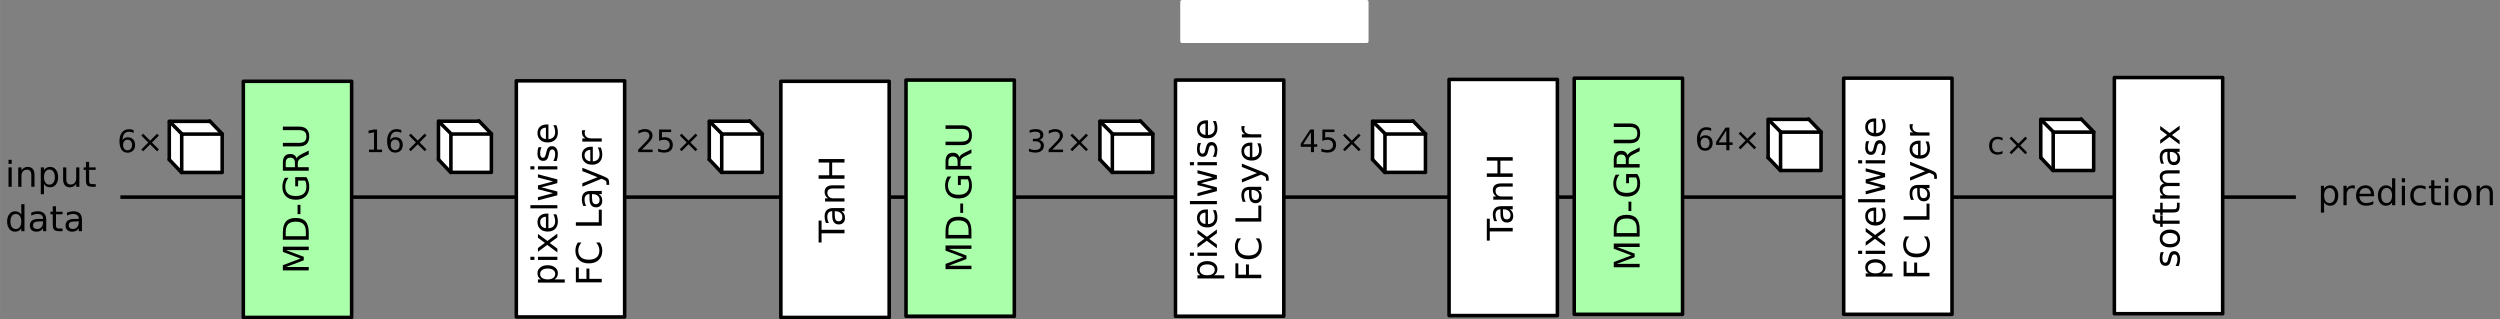 <?xml version="1.0" encoding="UTF-8" standalone="no"?>
<!-- Created with Inkscape (http://www.inkscape.org/) -->

<svg
   xmlns:dc="http://purl.org/dc/elements/1.1/"
   xmlns:cc="http://creativecommons.org/ns#"
   xmlns:rdf="http://www.w3.org/1999/02/22-rdf-syntax-ns#"
   xmlns:svg="http://www.w3.org/2000/svg"
   xmlns="http://www.w3.org/2000/svg"
   xmlns:xlink="http://www.w3.org/1999/xlink"
   xmlns:sodipodi="http://sodipodi.sourceforge.net/DTD/sodipodi-0.dtd"
   xmlns:inkscape="http://www.inkscape.org/namespaces/inkscape"
   width="198.677mm"
   height="25.371mm"
   viewBox="0 0 703.975 89.899"
   id="svg20922"
   version="1.1"
   inkscape:version="0.91 r13725"
   sodipodi:docname="network-topath.svg">
  <rect x="0" y="0" width="703.975" height="89.899" fill="#808080" stroke="none"/>
  <defs
     id="defs20924">
    <linearGradient
       inkscape:collect="always"
       xlink:href="#linearGradient5646"
       id="linearGradient7227"
       gradientUnits="userSpaceOnUse"
       gradientTransform="matrix(0.396,0,0,0.396,72.111,277.732)"
       x1="95.212"
       y1="546.781"
       x2="125.001"
       y2="546.781" />
    <linearGradient
       inkscape:collect="always"
       id="linearGradient5646">
      <stop
         style="stop-color:#ffffff;stop-opacity:1;"
         offset="0"
         id="stop5648" />
      <stop
         style="stop-color:#ffffff;stop-opacity:0;"
         offset="1"
         id="stop5650" />
    </linearGradient>
    <marker
       inkscape:stockid="Arrow2Mend"
       orient="auto"
       refY="0"
       refX="0"
       id="marker8001"
       style="overflow:visible"
       inkscape:isstock="true">
      <path
         inkscape:connector-curvature="0"
         id="path8003"
         style="fill:#000000;fill-opacity:1;fill-rule:evenodd;stroke:#000000;stroke-width:0.625;stroke-linejoin:round;stroke-opacity:1"
         d="M 8.719,4.034 -2.207,0.016 8.719,-4.002 c -1.745,2.372 -1.735,5.617 -6e-7,8.035 z"
         transform="scale(-0.6,-0.6)" />
    </marker>
    <linearGradient
       inkscape:collect="always"
       xlink:href="#linearGradient5646"
       id="linearGradient22430"
       gradientUnits="userSpaceOnUse"
       gradientTransform="matrix(0.396,0,0,0.396,72.111,277.732)"
       x1="95.212"
       y1="546.781"
       x2="125.001"
       y2="546.781" />
    <linearGradient
       inkscape:collect="always"
       xlink:href="#linearGradient5646"
       id="linearGradient22432"
       gradientUnits="userSpaceOnUse"
       gradientTransform="matrix(0.396,0,0,0.396,72.111,277.732)"
       x1="95.212"
       y1="546.781"
       x2="125.001"
       y2="546.781" />
    <linearGradient
       inkscape:collect="always"
       xlink:href="#linearGradient5646"
       id="linearGradient22434"
       gradientUnits="userSpaceOnUse"
       gradientTransform="matrix(0.396,0,0,0.396,72.111,277.732)"
       x1="95.212"
       y1="546.781"
       x2="125.001"
       y2="546.781" />
    <linearGradient
       inkscape:collect="always"
       xlink:href="#linearGradient5646"
       id="linearGradient22436"
       gradientUnits="userSpaceOnUse"
       gradientTransform="matrix(0.396,0,0,0.396,72.111,277.732)"
       x1="95.212"
       y1="546.781"
       x2="125.001"
       y2="546.781" />
    <linearGradient
       inkscape:collect="always"
       xlink:href="#linearGradient5646"
       id="linearGradient22438"
       gradientUnits="userSpaceOnUse"
       gradientTransform="matrix(0.396,0,0,0.396,72.111,277.732)"
       x1="95.212"
       y1="546.781"
       x2="125.001"
       y2="546.781" />
    <linearGradient
       inkscape:collect="always"
       xlink:href="#linearGradient5646"
       id="linearGradient22440"
       gradientUnits="userSpaceOnUse"
       gradientTransform="matrix(0.396,0,0,0.396,72.111,277.732)"
       x1="95.212"
       y1="546.781"
       x2="125.001"
       y2="546.781" />
  </defs>
  <sodipodi:namedview
     id="base"
     pagecolor="#ffffff"
     bordercolor="#666666"
     borderopacity="1.0"
     inkscape:pageopacity="0.0"
     inkscape:pageshadow="2"
     inkscape:zoom="1.979899"
     inkscape:cx="356.67866"
     inkscape:cy="89.06292"
     inkscape:document-units="px"
     inkscape:current-layer="layer1"
     showgrid="false"
     inkscape:window-width="1920"
     inkscape:window-height="1016"
     inkscape:window-x="0"
     inkscape:window-y="27"
     inkscape:window-maximized="1"
     fit-margin-top="0"
     fit-margin-left="0"
     fit-margin-right="0"
     fit-margin-bottom="0" />
  <g
     inkscape:label="Layer 1"
     inkscape:groupmode="layer"
     id="layer1"
     transform="translate(-16.584,-516.744)">
    <g
       id="g6952-2-7"
       transform="translate(-20.601,76.387)">
      <path
         sodipodi:nodetypes="ccccccc"
         inkscape:connector-curvature="0"
         id="path6950-8-2"
         d="m 84.897,485.263 3.491,3.447 11.27,0.133 0.133,-10.607 -3.624,-3.889 -11.27,0.088 c -2e-6,1.974 0,7.218 0,10.828 z"
         style="fill:#ffffff;fill-opacity:1;fill-rule:evenodd;stroke:none;stroke-width:1px;stroke-linecap:butt;stroke-linejoin:miter;stroke-opacity:1" />
      <g
         id="g6903-2-9-2"
         transform="translate(-21.66,-10.69)">
        <path
           style="fill:#ffffff;fill-opacity:1;stroke:#000000;stroke-width:1;stroke-linecap:round;stroke-linejoin:round;stroke-miterlimit:4;stroke-dasharray:none;stroke-opacity:1"
           d="m 106.506,496.013 0,-10.798 11.398,0"
           id="rect5622-60-0-7-6"
           inkscape:connector-curvature="0"
           sodipodi:nodetypes="ccc" />
        <path
           style="fill:url(#linearGradient22430);fill-opacity:1;stroke:#000000;stroke-width:1;stroke-linecap:round;stroke-linejoin:round;stroke-miterlimit:4;stroke-dasharray:none;stroke-opacity:1"
           d="m 110.006,488.814 11.398,0 0,10.798 -11.398,0 z"
           id="rect5622-6-6-2-3-1" />
        <path
           style="fill:none;fill-rule:evenodd;stroke:#000000;stroke-width:1;stroke-linecap:round;stroke-linejoin:round;stroke-miterlimit:4;stroke-dasharray:none;stroke-opacity:1"
           d="m 109.964,499.636 -3.458,-3.646"
           id="path5639-2-3-6-0"
           inkscape:connector-curvature="0"
           sodipodi:nodetypes="cc" />
        <path
           style="fill:none;fill-rule:evenodd;stroke:#000000;stroke-width:1;stroke-linecap:round;stroke-linejoin:round;stroke-miterlimit:4;stroke-dasharray:none;stroke-opacity:1"
           d="m 106.566,485.262 3.646,3.659"
           id="path5641-6-7-1-61"
           inkscape:connector-curvature="0"
           sodipodi:nodetypes="cc" />
        <path
           style="fill:none;fill-rule:evenodd;stroke:#000000;stroke-width:1;stroke-linecap:round;stroke-linejoin:round;stroke-miterlimit:4;stroke-dasharray:none;stroke-opacity:1"
           d="m 117.881,485.109 3.575,3.693"
           id="path5643-1-5-2-59"
           inkscape:connector-curvature="0"
           sodipodi:nodetypes="cc" />
      </g>
    </g>
    <g
       transform="translate(-47.264,46.541)"
       style="font-style:normal;font-weight:normal;font-size:8.75px;line-height:125%;font-family:sans-serif;letter-spacing:0px;word-spacing:0px;fill:#000000;fill-opacity:1;stroke:none;stroke-width:1px;stroke-linecap:butt;stroke-linejoin:miter;stroke-opacity:1"
       id="flowRoot7235">
      <path
         d="m 99.761,509.542 q -0.581,0 -0.923,0.397 -0.338,0.397 -0.338,1.089 0,0.688 0.338,1.089 0.342,0.397 0.923,0.397 0.581,0 0.919,-0.397 0.342,-0.402 0.342,-1.089 0,-0.692 -0.342,-1.089 -0.338,-0.397 -0.919,-0.397 z m 1.713,-2.704 0,0.786 q -0.325,-0.154 -0.658,-0.235 -0.329,-0.081 -0.654,-0.081 -0.854,0 -1.307,0.577 -0.449,0.577 -0.513,1.743 0.252,-0.372 0.632,-0.568 0.38,-0.201 0.837,-0.201 0.961,0 1.517,0.585 0.56,0.581 0.56,1.585 0,0.983 -0.581,1.577 -0.581,0.594 -1.547,0.594 -1.107,0 -1.692,-0.846 -0.585,-0.85 -0.585,-2.461 0,-1.512 0.718,-2.41 0.718,-0.901 1.927,-0.901 0.325,0 0.654,0.064 0.333,0.064 0.692,0.192 z"
         style=""
         id="path8064" />
      <path
         d="m 108.58,508.375 -1.953,1.961 1.953,1.953 -0.508,0.517 -1.961,-1.961 -1.961,1.961 -0.504,-0.517 1.948,-1.953 -1.948,-1.961 0.504,-0.517 1.961,1.961 1.961,-1.961 0.508,0.517 z"
         style=""
         id="path8066" />
    </g>
    <path
       sodipodi:nodetypes="cc"
       style="fill:none;fill-rule:evenodd;stroke:#000000;stroke-width:1px;stroke-linecap:butt;stroke-linejoin:miter;stroke-opacity:1;marker-end:"
       d="m 50.473,572.252 612.615,0"
       id="path7245"
       inkscape:connector-curvature="0" />
    <path
       style="fill:#ffffff;fill-opacity:1;stroke:#000000;stroke-width:1;stroke-linecap:round;stroke-linejoin:round;stroke-miterlimit:4;stroke-dasharray:none;stroke-dashoffset:0;stroke-opacity:1;marker-end:"
       d="m 161.973,539.502 30.5,0 0,66.5 -30.5,0 z"
       id="rect7243" />
    <g
       id="g6952-2-7-0"
       transform="translate(131.464,76.36)">
      <path
         sodipodi:nodetypes="ccccccc"
         inkscape:connector-curvature="0"
         id="path6950-8-2-9"
         d="m 84.897,485.263 3.491,3.447 11.27,0.133 0.133,-10.607 -3.624,-3.889 -11.27,0.088 c -2e-6,1.974 0,7.218 0,10.828 z"
         style="fill:#ffffff;fill-opacity:1;fill-rule:evenodd;stroke:none;stroke-width:1px;stroke-linecap:butt;stroke-linejoin:miter;stroke-opacity:1" />
      <g
         id="g6903-2-9-2-1"
         transform="translate(-21.66,-10.69)">
        <path
           style="fill:#ffffff;fill-opacity:1;stroke:#000000;stroke-width:1;stroke-linecap:round;stroke-linejoin:round;stroke-miterlimit:4;stroke-dasharray:none;stroke-opacity:1"
           d="m 106.506,496.013 0,-10.798 11.398,0"
           id="rect5622-60-0-7-6-7"
           inkscape:connector-curvature="0"
           sodipodi:nodetypes="ccc" />
        <path
           style="fill:url(#linearGradient22432);fill-opacity:1;stroke:#000000;stroke-width:1;stroke-linecap:round;stroke-linejoin:round;stroke-miterlimit:4;stroke-dasharray:none;stroke-opacity:1"
           d="m 110.006,488.814 11.398,0 0,10.798 -11.398,0 z"
           id="rect5622-6-6-2-3-1-7" />
        <path
           style="fill:none;fill-rule:evenodd;stroke:#000000;stroke-width:1;stroke-linecap:round;stroke-linejoin:round;stroke-miterlimit:4;stroke-dasharray:none;stroke-opacity:1"
           d="m 109.964,499.636 -3.458,-3.646"
           id="path5639-2-3-6-0-1"
           inkscape:connector-curvature="0"
           sodipodi:nodetypes="cc" />
        <path
           style="fill:none;fill-rule:evenodd;stroke:#000000;stroke-width:1;stroke-linecap:round;stroke-linejoin:round;stroke-miterlimit:4;stroke-dasharray:none;stroke-opacity:1"
           d="m 106.566,485.262 3.646,3.659"
           id="path5641-6-7-1-61-1"
           inkscape:connector-curvature="0"
           sodipodi:nodetypes="cc" />
        <path
           style="fill:none;fill-rule:evenodd;stroke:#000000;stroke-width:1;stroke-linecap:round;stroke-linejoin:round;stroke-miterlimit:4;stroke-dasharray:none;stroke-opacity:1"
           d="m 117.881,485.109 3.575,3.693"
           id="path5643-1-5-2-59-5"
           inkscape:connector-curvature="0"
           sodipodi:nodetypes="cc" />
      </g>
    </g>
    <g
       transform="translate(98.79,46.515)"
       style="font-style:normal;font-weight:normal;font-size:10px;line-height:125%;font-family:sans-serif;letter-spacing:0px;word-spacing:0px;fill:#000000;fill-opacity:1;stroke:none;stroke-width:1px;stroke-linecap:butt;stroke-linejoin:miter;stroke-opacity:1"
       id="flowRoot7235-9">
      <path
         d="m 98.552,512.349 3.012,0 0,0.726 -4.05,0 0,-0.726 q 0.491,-0.508 1.337,-1.363 0.85,-0.859 1.068,-1.107 0.414,-0.466 0.577,-0.786 0.167,-0.325 0.167,-0.637 0,-0.508 -0.359,-0.829 -0.355,-0.32 -0.927,-0.32 -0.406,0 -0.859,0.141 -0.449,0.141 -0.961,0.427 l 0,-0.872 q 0.521,-0.209 0.974,-0.316 0.453,-0.107 0.829,-0.107 0.991,0 1.581,0.496 0.59,0.496 0.59,1.324 0,0.393 -0.15,0.748 -0.145,0.35 -0.534,0.829 -0.107,0.124 -0.679,0.718 -0.573,0.59 -1.615,1.653 z"
         style="font-size:8.75px"
         id="path8071" />
      <path
         d="m 103.389,506.696 3.388,0 0,0.726 -2.598,0 0,1.564 q 0.188,-0.064 0.376,-0.094 0.188,-0.034 0.376,-0.034 1.068,0 1.692,0.585 0.624,0.585 0.624,1.585 0,1.03 -0.641,1.602 -0.641,0.568 -1.807,0.568 -0.402,0 -0.82,-0.068 -0.414,-0.068 -0.859,-0.205 l 0,-0.867 q 0.385,0.209 0.795,0.312 0.41,0.103 0.867,0.103 0.739,0 1.171,-0.389 0.432,-0.389 0.432,-1.055 0,-0.666 -0.432,-1.055 -0.432,-0.389 -1.171,-0.389 -0.346,0 -0.692,0.077 -0.342,0.077 -0.701,0.239 l 0,-3.204 z"
         style="font-size:8.75px"
         id="path8073" />
      <path
         d="m 114.151,508.375 -1.953,1.961 1.953,1.953 -0.508,0.517 -1.961,-1.961 -1.961,1.961 -0.504,-0.517 1.948,-1.953 -1.948,-1.961 0.504,-0.517 1.961,1.961 1.961,-1.961 0.508,0.517 z"
         style="font-size:8.75px"
         id="path8075" />
    </g>
    <g
       transform="matrix(0,-1,1,0,-357.8,742.233)"
       style="font-style:normal;font-weight:normal;font-size:10px;line-height:125%;font-family:sans-serif;letter-spacing:0px;word-spacing:0px;fill:#000000;fill-opacity:1;stroke:none;stroke-width:1px;stroke-linecap:butt;stroke-linejoin:miter;stroke-opacity:1"
       id="flowRoot7247">
      <path
         d="m 146.812,530.509 0,2.9 -0.903,0 0,-7.549 0.903,0 0,0.83 q 0.283,-0.488 0.713,-0.723 0.435,-0.239 1.035,-0.239 0.996,0 1.616,0.791 0.625,0.791 0.625,2.08 0,1.289 -0.625,2.08 -0.62,0.791 -1.616,0.791 -0.601,0 -1.035,-0.234 -0.43,-0.239 -0.713,-0.728 z m 3.057,-1.909 q 0,-0.991 -0.41,-1.553 -0.405,-0.566 -1.118,-0.566 -0.713,0 -1.123,0.566 -0.405,0.562 -0.405,1.553 0,0.991 0.405,1.558 0.41,0.562 1.123,0.562 0.713,0 1.118,-0.562 0.41,-0.566 0.41,-1.558 z"
         style=""
         id="path8078" />
      <path
         d="m 152.29,525.86 0.898,0 0,5.469 -0.898,0 0,-5.469 z m 0,-2.129 0.898,0 0,1.138 -0.898,0 0,-1.138 z"
         style=""
         id="path8080" />
      <path
         d="m 159.609,525.86 -1.978,2.661 2.08,2.808 -1.06,0 -1.592,-2.148 -1.592,2.148 -1.06,0 2.124,-2.861 -1.943,-2.607 1.06,0 1.45,1.948 1.45,-1.948 1.06,0 z"
         style=""
         id="path8082" />
      <path
         d="m 165.347,528.37 0,0.439 -4.131,0 q 0.059,0.928 0.557,1.416 0.503,0.483 1.396,0.483 0.518,0 1.001,-0.127 0.488,-0.127 0.967,-0.381 l 0,0.85 q -0.483,0.205 -0.991,0.312 -0.508,0.107 -1.03,0.107 -1.309,0 -2.075,-0.762 -0.762,-0.762 -0.762,-2.061 0,-1.343 0.723,-2.129 0.728,-0.791 1.958,-0.791 1.104,0 1.743,0.713 0.645,0.708 0.645,1.929 z m -0.898,-0.264 q -0.01,-0.737 -0.415,-1.177 -0.4,-0.439 -1.064,-0.439 -0.752,0 -1.206,0.425 -0.449,0.425 -0.518,1.196 l 3.203,-0.005 z"
         style=""
         id="path8084" />
      <path
         d="m 166.821,523.731 0.898,0 0,7.598 -0.898,0 0,-7.598 z"
         style=""
         id="path8086" />
      <path
         d="m 169.072,525.86 0.898,0 1.123,4.268 1.118,-4.268 1.06,0 1.123,4.268 1.118,-4.268 0.898,0 -1.431,5.469 -1.06,0 -1.177,-4.482 -1.182,4.482 -1.06,0 -1.431,-5.469 z"
         style=""
         id="path8088" />
      <path
         d="m 177.778,525.86 0.898,0 0,5.469 -0.898,0 0,-5.469 z m 0,-2.129 0.898,0 0,1.138 -0.898,0 0,-1.138 z"
         style=""
         id="path8090" />
      <path
         d="m 184.038,526.021 0,0.85 q -0.381,-0.195 -0.791,-0.293 -0.41,-0.098 -0.85,-0.098 -0.669,0 -1.006,0.205 -0.332,0.205 -0.332,0.615 0,0.312 0.239,0.493 0.239,0.176 0.962,0.337 l 0.308,0.068 q 0.957,0.205 1.357,0.581 0.405,0.371 0.405,1.04 0,0.762 -0.605,1.206 -0.601,0.444 -1.655,0.444 -0.439,0 -0.918,-0.088 -0.474,-0.083 -1.001,-0.254 l 0,-0.928 q 0.498,0.259 0.981,0.391 0.483,0.127 0.957,0.127 0.635,0 0.977,-0.215 0.342,-0.22 0.342,-0.615 0,-0.366 -0.249,-0.562 -0.244,-0.195 -1.079,-0.376 l -0.312,-0.073 q -0.835,-0.176 -1.206,-0.537 -0.371,-0.366 -0.371,-1.001 0,-0.771 0.547,-1.191 0.547,-0.42 1.553,-0.42 0.498,0 0.938,0.073 0.439,0.073 0.811,0.22 z"
         style=""
         id="path8092" />
      <path
         d="m 190.444,528.37 0,0.439 -4.131,0 q 0.059,0.928 0.557,1.416 0.503,0.483 1.396,0.483 0.518,0 1.001,-0.127 0.488,-0.127 0.967,-0.381 l 0,0.85 q -0.483,0.205 -0.991,0.312 -0.508,0.107 -1.03,0.107 -1.309,0 -2.075,-0.762 -0.762,-0.762 -0.762,-2.061 0,-1.343 0.723,-2.129 0.728,-0.791 1.958,-0.791 1.104,0 1.743,0.713 0.645,0.708 0.645,1.929 z m -0.898,-0.264 q -0.01,-0.737 -0.415,-1.177 -0.4,-0.439 -1.064,-0.439 -0.752,0 -1.206,0.425 -0.449,0.425 -0.518,1.196 l 3.203,-0.005 z"
         style=""
         id="path8094" />
      <path
         d="m 145.981,536.539 4.189,0 0,0.83 -3.203,0 0,2.148 2.891,0 0,0.83 -2.891,0 0,3.481 -0.986,0 0,-7.29 z"
         style=""
         id="path8096" />
      <path
         d="m 157.202,537.1 0,1.04 q -0.498,-0.464 -1.064,-0.693 -0.562,-0.229 -1.196,-0.229 -1.25,0 -1.914,0.767 -0.664,0.762 -0.664,2.207 0,1.44 0.664,2.207 0.664,0.762 1.914,0.762 0.635,0 1.196,-0.229 0.566,-0.229 1.064,-0.693 l 0,1.03 q -0.518,0.352 -1.099,0.527 -0.576,0.176 -1.221,0.176 -1.655,0 -2.607,-1.011 -0.952,-1.016 -0.952,-2.769 0,-1.758 0.952,-2.769 0.952,-1.016 2.607,-1.016 0.654,0 1.23,0.176 0.581,0.171 1.089,0.518 z"
         style=""
         id="path8098" />
      <path
         d="m 161.919,536.539 0.986,0 0,6.46 3.55,0 0,0.83 -4.536,0 0,-7.29 z"
         style=""
         id="path8100" />
      <path
         d="m 169.932,541.08 q -1.089,0 -1.509,0.249 -0.42,0.249 -0.42,0.85 0,0.479 0.312,0.762 0.317,0.278 0.859,0.278 0.747,0 1.196,-0.527 0.454,-0.532 0.454,-1.411 l 0,-0.2 -0.894,0 z m 1.792,-0.371 0,3.12 -0.898,0 0,-0.83 q -0.308,0.498 -0.767,0.737 -0.459,0.234 -1.123,0.234 -0.84,0 -1.338,-0.469 -0.493,-0.474 -0.493,-1.265 0,-0.923 0.615,-1.392 0.62,-0.469 1.846,-0.469 l 1.26,0 0,-0.088 q 0,-0.62 -0.41,-0.957 -0.405,-0.342 -1.143,-0.342 -0.469,0 -0.913,0.112 -0.444,0.112 -0.854,0.337 l 0,-0.83 q 0.493,-0.19 0.957,-0.283 0.464,-0.098 0.903,-0.098 1.187,0 1.772,0.615 0.586,0.615 0.586,1.865 z"
         style=""
         id="path8102" />
      <path
         d="m 175.854,544.337 q -0.381,0.977 -0.742,1.274 -0.361,0.298 -0.967,0.298 l -0.718,0 0,-0.752 0.527,0 q 0.371,0 0.576,-0.176 0.205,-0.176 0.454,-0.83 l 0.161,-0.41 -2.212,-5.381 0.952,0 1.709,4.277 1.709,-4.277 0.952,0 -2.402,5.977 z"
         style=""
         id="path8104" />
      <path
         d="m 184.175,540.87 0,0.439 -4.131,0 q 0.059,0.928 0.557,1.416 0.503,0.483 1.396,0.483 0.518,0 1.001,-0.127 0.488,-0.127 0.967,-0.381 l 0,0.85 q -0.483,0.205 -0.991,0.312 -0.508,0.107 -1.03,0.107 -1.309,0 -2.075,-0.762 -0.762,-0.762 -0.762,-2.061 0,-1.343 0.723,-2.129 0.728,-0.791 1.958,-0.791 1.104,0 1.743,0.713 0.645,0.708 0.645,1.929 z m -0.898,-0.264 q -0.01,-0.737 -0.415,-1.177 -0.4,-0.439 -1.064,-0.439 -0.752,0 -1.206,0.425 -0.449,0.425 -0.518,1.196 l 3.203,-0.005 z"
         style=""
         id="path8106" />
      <path
         d="m 188.818,539.2 q -0.151,-0.088 -0.332,-0.127 -0.176,-0.044 -0.391,-0.044 -0.762,0 -1.172,0.498 -0.405,0.493 -0.405,1.421 l 0,2.881 -0.903,0 0,-5.469 0.903,0 0,0.85 q 0.283,-0.498 0.737,-0.737 0.454,-0.244 1.104,-0.244 0.093,0 0.205,0.015 0.112,0.01 0.249,0.034 l 0.005,0.923 z"
         style=""
         id="path8108" />
    </g>
    <path
       style="fill:#aaffaa;fill-opacity:1;stroke:#000000;stroke-width:1;stroke-linecap:round;stroke-linejoin:round;stroke-miterlimit:4;stroke-dasharray:none;stroke-dashoffset:0;stroke-opacity:1;marker-end:"
       d="m 271.704,539.289 30.5,0 0,66.5 -30.5,0 z"
       id="rect7243-7" />
    <g
       transform="matrix(0,-1,1,0,-241.201,738.508)"
       style="font-style:normal;font-weight:normal;font-size:10px;line-height:125%;font-family:sans-serif;letter-spacing:0px;word-spacing:0px;fill:#000000;fill-opacity:1;stroke:none;stroke-width:1px;stroke-linecap:butt;stroke-linejoin:miter;stroke-opacity:1"
       id="flowRoot7247-3">
      <path
         d="m 145.981,524.039 1.47,0 1.86,4.961 1.87,-4.961 1.47,0 0,7.29 -0.962,0 0,-6.401 -1.88,5 -0.991,0 -1.88,-5 0,6.401 -0.957,0 0,-7.29 z"
         style="writing-mode:lr-tb"
         id="path8112" />
      <path
         d="m 155.601,524.849 0,5.669 1.191,0 q 1.509,0 2.207,-0.684 0.703,-0.684 0.703,-2.158 0,-1.465 -0.703,-2.144 -0.698,-0.684 -2.207,-0.684 l -1.191,0 z m -0.986,-0.811 2.026,0 q 2.119,0 3.11,0.884 0.991,0.879 0.991,2.754 0,1.885 -0.996,2.769 -0.996,0.884 -3.105,0.884 l -2.026,0 0,-7.29 z"
         style="writing-mode:lr-tb"
         id="path8114" />
      <path
         d="m 161.816,528.189 2.632,0 0,0.801 -2.632,0 0,-0.801 z"
         style="writing-mode:lr-tb"
         id="path8116" />
      <path
         d="m 171.265,530.289 0,-1.958 -1.611,0 0,-0.811 2.588,0 0,3.13 q -0.571,0.405 -1.26,0.615 -0.688,0.205 -1.47,0.205 -1.709,0 -2.676,-0.996 -0.962,-1.001 -0.962,-2.783 0,-1.787 0.962,-2.783 0.967,-1.001 2.676,-1.001 0.713,0 1.353,0.176 0.645,0.176 1.187,0.518 l 0,1.05 q -0.547,-0.464 -1.162,-0.698 -0.615,-0.234 -1.294,-0.234 -1.338,0 -2.012,0.747 -0.669,0.747 -0.669,2.227 0,1.475 0.669,2.222 0.674,0.747 2.012,0.747 0.522,0 0.933,-0.088 0.41,-0.093 0.737,-0.283 z"
         style="writing-mode:lr-tb"
         id="path8118" />
      <path
         d="m 177.505,527.911 q 0.317,0.107 0.615,0.459 0.303,0.352 0.605,0.967 l 1.001,1.992 -1.06,0 -0.933,-1.87 q -0.361,-0.732 -0.703,-0.972 -0.337,-0.239 -0.923,-0.239 l -1.074,0 0,3.081 -0.986,0 0,-7.29 2.227,0 q 1.25,0 1.865,0.522 0.615,0.522 0.615,1.577 0,0.688 -0.322,1.143 -0.317,0.454 -0.928,0.63 z m -2.471,-3.062 0,2.588 1.24,0 q 0.713,0 1.074,-0.327 0.366,-0.332 0.366,-0.972 0,-0.64 -0.366,-0.962 -0.361,-0.327 -1.074,-0.327 l -1.24,0 z"
         style="writing-mode:lr-tb"
         id="path8120" />
      <path
         d="m 180.889,524.039 0.991,0 0,4.429 q 0,1.172 0.425,1.689 0.425,0.513 1.377,0.513 0.947,0 1.372,-0.513 0.425,-0.518 0.425,-1.689 l 0,-4.429 0.991,0 0,4.551 q 0,1.426 -0.708,2.153 -0.703,0.728 -2.08,0.728 -1.382,0 -2.09,-0.728 -0.703,-0.728 -0.703,-2.153 l 0,-4.551 z"
         style="writing-mode:lr-tb"
         id="path8122" />
    </g>
    <path
       style="fill:#ffffff;fill-opacity:1;stroke:#000000;stroke-width:1;stroke-linecap:round;stroke-linejoin:round;stroke-miterlimit:4;stroke-dasharray:none;stroke-dashoffset:0;stroke-opacity:1;marker-end:"
       d="m 347.587,539.289 30.5,0 0,66.5 -30.5,0 z"
       id="rect7243-4" />
    <g
       id="g6952-2-7-0-5"
       transform="translate(241.461,76.36)">
      <path
         sodipodi:nodetypes="ccccccc"
         inkscape:connector-curvature="0"
         id="path6950-8-2-9-0"
         d="m 84.897,485.263 3.491,3.447 11.27,0.133 0.133,-10.607 -3.624,-3.889 -11.27,0.088 c -2e-6,1.974 0,7.218 0,10.828 z"
         style="fill:#ffffff;fill-opacity:1;fill-rule:evenodd;stroke:none;stroke-width:1px;stroke-linecap:butt;stroke-linejoin:miter;stroke-opacity:1" />
      <g
         id="g6903-2-9-2-1-9"
         transform="translate(-21.66,-10.69)">
        <path
           style="fill:#ffffff;fill-opacity:1;stroke:#000000;stroke-width:1;stroke-linecap:round;stroke-linejoin:round;stroke-miterlimit:4;stroke-dasharray:none;stroke-opacity:1"
           d="m 106.506,496.013 0,-10.798 11.398,0"
           id="rect5622-60-0-7-6-7-6"
           inkscape:connector-curvature="0"
           sodipodi:nodetypes="ccc" />
        <path
           style="fill:url(#linearGradient22434);fill-opacity:1;stroke:#000000;stroke-width:1;stroke-linecap:round;stroke-linejoin:round;stroke-miterlimit:4;stroke-dasharray:none;stroke-opacity:1"
           d="m 110.006,488.814 11.398,0 0,10.798 -11.398,0 z"
           id="rect5622-6-6-2-3-1-7-3" />
        <path
           style="fill:none;fill-rule:evenodd;stroke:#000000;stroke-width:1;stroke-linecap:round;stroke-linejoin:round;stroke-miterlimit:4;stroke-dasharray:none;stroke-opacity:1"
           d="m 109.964,499.636 -3.458,-3.646"
           id="path5639-2-3-6-0-1-8"
           inkscape:connector-curvature="0"
           sodipodi:nodetypes="cc" />
        <path
           style="fill:none;fill-rule:evenodd;stroke:#000000;stroke-width:1;stroke-linecap:round;stroke-linejoin:round;stroke-miterlimit:4;stroke-dasharray:none;stroke-opacity:1"
           d="m 106.566,485.262 3.646,3.659"
           id="path5641-6-7-1-61-1-5"
           inkscape:connector-curvature="0"
           sodipodi:nodetypes="cc" />
        <path
           style="fill:none;fill-rule:evenodd;stroke:#000000;stroke-width:1;stroke-linecap:round;stroke-linejoin:round;stroke-miterlimit:4;stroke-dasharray:none;stroke-opacity:1"
           d="m 117.881,485.109 3.575,3.693"
           id="path5643-1-5-2-59-5-6"
           inkscape:connector-curvature="0"
           sodipodi:nodetypes="cc" />
      </g>
    </g>
    <g
       transform="translate(208.787,46.515)"
       style="font-style:normal;font-weight:normal;font-size:10px;line-height:125%;font-family:sans-serif;letter-spacing:0px;word-spacing:0px;fill:#000000;fill-opacity:1;stroke:none;stroke-width:1px;stroke-linecap:butt;stroke-linejoin:miter;stroke-opacity:1"
       id="flowRoot7235-9-1">
      <path
         d="m 100.423,509.636 q 0.62,0.132 0.966,0.551 0.35,0.419 0.35,1.034 0,0.944 -0.649,1.461 -0.649,0.517 -1.846,0.517 -0.402,0 -0.829,-0.081 -0.423,-0.077 -0.876,-0.235 l 0,-0.833 q 0.359,0.209 0.786,0.316 0.427,0.107 0.893,0.107 0.812,0 1.235,-0.32 0.427,-0.32 0.427,-0.931 0,-0.564 -0.397,-0.88 -0.393,-0.32 -1.098,-0.32 l -0.743,0 0,-0.709 0.778,0 q 0.637,0 0.974,-0.252 0.338,-0.256 0.338,-0.735 0,-0.491 -0.35,-0.752 -0.346,-0.265 -0.995,-0.265 -0.355,0 -0.76,0.077 -0.406,0.077 -0.893,0.239 l 0,-0.769 q 0.491,-0.137 0.919,-0.205 0.432,-0.068 0.812,-0.068 0.983,0 1.555,0.449 0.573,0.444 0.573,1.205 0,0.53 -0.303,0.897 -0.303,0.363 -0.863,0.504 z"
         style="font-size:8.75px"
         id="path8127" />
      <path
         d="m 104.123,512.349 3.012,0 0,0.726 -4.05,0 0,-0.726 q 0.491,-0.508 1.337,-1.363 0.85,-0.859 1.068,-1.107 0.414,-0.466 0.577,-0.786 0.167,-0.325 0.167,-0.637 0,-0.508 -0.359,-0.829 -0.355,-0.32 -0.927,-0.32 -0.406,0 -0.859,0.141 -0.449,0.141 -0.961,0.427 l 0,-0.872 q 0.521,-0.209 0.974,-0.316 0.453,-0.107 0.829,-0.107 0.991,0 1.581,0.496 0.59,0.496 0.59,1.324 0,0.393 -0.15,0.748 -0.145,0.35 -0.534,0.829 -0.107,0.124 -0.679,0.718 -0.573,0.59 -1.615,1.653 z"
         style="font-size:8.75px"
         id="path8129" />
      <path
         d="m 114.151,508.375 -1.953,1.961 1.953,1.953 -0.508,0.517 -1.961,-1.961 -1.961,1.961 -0.504,-0.517 1.948,-1.953 -1.948,-1.961 0.504,-0.517 1.961,1.961 1.961,-1.961 0.508,0.517 z"
         style="font-size:8.75px"
         id="path8131" />
    </g>
    <path
       style="fill:#aaffaa;fill-opacity:1;stroke:#000000;stroke-width:1;stroke-linecap:round;stroke-linejoin:round;stroke-miterlimit:4;stroke-dasharray:none;stroke-dashoffset:0;stroke-opacity:1;marker-end:"
       d="m 85.094,539.643 30.5,0 0,66.5 -30.5,0 z"
       id="rect7243-7-8" />
    <g
       transform="matrix(0,-1,1,0,-427.811,738.862)"
       style="font-style:normal;font-weight:normal;font-size:10px;line-height:125%;font-family:sans-serif;letter-spacing:0px;word-spacing:0px;fill:#000000;fill-opacity:1;stroke:none;stroke-width:1px;stroke-linecap:butt;stroke-linejoin:miter;stroke-opacity:1"
       id="flowRoot7247-3-4">
      <path
         d="m 145.981,524.039 1.47,0 1.86,4.961 1.87,-4.961 1.47,0 0,7.29 -0.962,0 0,-6.401 -1.88,5 -0.991,0 -1.88,-5 0,6.401 -0.957,0 0,-7.29 z"
         style="writing-mode:lr-tb"
         id="path8135" />
      <path
         d="m 155.601,524.849 0,5.669 1.191,0 q 1.509,0 2.207,-0.684 0.703,-0.684 0.703,-2.158 0,-1.465 -0.703,-2.144 -0.698,-0.684 -2.207,-0.684 l -1.191,0 z m -0.986,-0.811 2.026,0 q 2.119,0 3.11,0.884 0.991,0.879 0.991,2.754 0,1.885 -0.996,2.769 -0.996,0.884 -3.105,0.884 l -2.026,0 0,-7.29 z"
         style="writing-mode:lr-tb"
         id="path8137" />
      <path
         d="m 161.816,528.189 2.632,0 0,0.801 -2.632,0 0,-0.801 z"
         style="writing-mode:lr-tb"
         id="path8139" />
      <path
         d="m 171.265,530.289 0,-1.958 -1.611,0 0,-0.811 2.588,0 0,3.13 q -0.571,0.405 -1.26,0.615 -0.688,0.205 -1.47,0.205 -1.709,0 -2.676,-0.996 -0.962,-1.001 -0.962,-2.783 0,-1.787 0.962,-2.783 0.967,-1.001 2.676,-1.001 0.713,0 1.353,0.176 0.645,0.176 1.187,0.518 l 0,1.05 q -0.547,-0.464 -1.162,-0.698 -0.615,-0.234 -1.294,-0.234 -1.338,0 -2.012,0.747 -0.669,0.747 -0.669,2.227 0,1.475 0.669,2.222 0.674,0.747 2.012,0.747 0.522,0 0.933,-0.088 0.41,-0.093 0.737,-0.283 z"
         style="writing-mode:lr-tb"
         id="path8141" />
      <path
         d="m 177.505,527.911 q 0.317,0.107 0.615,0.459 0.303,0.352 0.605,0.967 l 1.001,1.992 -1.06,0 -0.933,-1.87 q -0.361,-0.732 -0.703,-0.972 -0.337,-0.239 -0.923,-0.239 l -1.074,0 0,3.081 -0.986,0 0,-7.29 2.227,0 q 1.25,0 1.865,0.522 0.615,0.522 0.615,1.577 0,0.688 -0.322,1.143 -0.317,0.454 -0.928,0.63 z m -2.471,-3.062 0,2.588 1.24,0 q 0.713,0 1.074,-0.327 0.366,-0.332 0.366,-0.972 0,-0.64 -0.366,-0.962 -0.361,-0.327 -1.074,-0.327 l -1.24,0 z"
         style="writing-mode:lr-tb"
         id="path8143" />
      <path
         d="m 180.889,524.039 0.991,0 0,4.429 q 0,1.172 0.425,1.689 0.425,0.513 1.377,0.513 0.947,0 1.372,-0.513 0.425,-0.518 0.425,-1.689 l 0,-4.429 0.991,0 0,4.551 q 0,1.426 -0.708,2.153 -0.703,0.728 -2.08,0.728 -1.382,0 -2.09,-0.728 -0.703,-0.728 -0.703,-2.153 l 0,-4.551 z"
         style="writing-mode:lr-tb"
         id="path8145" />
    </g>
    <g
       id="g6952-2-7-0-4"
       transform="translate(55.204,76.36)">
      <path
         sodipodi:nodetypes="ccccccc"
         inkscape:connector-curvature="0"
         id="path6950-8-2-9-4"
         d="m 84.897,485.263 3.491,3.447 11.27,0.133 0.133,-10.607 -3.624,-3.889 -11.27,0.088 c -2e-6,1.974 0,7.218 0,10.828 z"
         style="fill:#ffffff;fill-opacity:1;fill-rule:evenodd;stroke:none;stroke-width:1px;stroke-linecap:butt;stroke-linejoin:miter;stroke-opacity:1" />
      <g
         id="g6903-2-9-2-1-4"
         transform="translate(-21.66,-10.69)">
        <path
           style="fill:#ffffff;fill-opacity:1;stroke:#000000;stroke-width:1;stroke-linecap:round;stroke-linejoin:round;stroke-miterlimit:4;stroke-dasharray:none;stroke-opacity:1"
           d="m 106.506,496.013 0,-10.798 11.398,0"
           id="rect5622-60-0-7-6-7-4"
           inkscape:connector-curvature="0"
           sodipodi:nodetypes="ccc" />
        <path
           style="fill:url(#linearGradient22436);fill-opacity:1;stroke:#000000;stroke-width:1;stroke-linecap:round;stroke-linejoin:round;stroke-miterlimit:4;stroke-dasharray:none;stroke-opacity:1"
           d="m 110.006,488.814 11.398,0 0,10.798 -11.398,0 z"
           id="rect5622-6-6-2-3-1-7-7" />
        <path
           style="fill:none;fill-rule:evenodd;stroke:#000000;stroke-width:1;stroke-linecap:round;stroke-linejoin:round;stroke-miterlimit:4;stroke-dasharray:none;stroke-opacity:1"
           d="m 109.964,499.636 -3.458,-3.646"
           id="path5639-2-3-6-0-1-6"
           inkscape:connector-curvature="0"
           sodipodi:nodetypes="cc" />
        <path
           style="fill:none;fill-rule:evenodd;stroke:#000000;stroke-width:1;stroke-linecap:round;stroke-linejoin:round;stroke-miterlimit:4;stroke-dasharray:none;stroke-opacity:1"
           d="m 106.566,485.262 3.646,3.659"
           id="path5641-6-7-1-61-1-3"
           inkscape:connector-curvature="0"
           sodipodi:nodetypes="cc" />
        <path
           style="fill:none;fill-rule:evenodd;stroke:#000000;stroke-width:1;stroke-linecap:round;stroke-linejoin:round;stroke-miterlimit:4;stroke-dasharray:none;stroke-opacity:1"
           d="m 117.881,485.109 3.575,3.693"
           id="path5643-1-5-2-59-5-1"
           inkscape:connector-curvature="0"
           sodipodi:nodetypes="cc" />
      </g>
    </g>
    <g
       transform="translate(22.53,46.515)"
       style="font-style:normal;font-weight:normal;font-size:10px;line-height:125%;font-family:sans-serif;letter-spacing:0px;word-spacing:0px;fill:#000000;fill-opacity:1;stroke:none;stroke-width:1px;stroke-linecap:butt;stroke-linejoin:miter;stroke-opacity:1"
       id="flowRoot7235-9-7">
      <path
         d="m 97.958,512.349 1.41,0 0,-4.866 -1.534,0.308 0,-0.786 1.525,-0.308 0.863,0 0,5.652 1.41,0 0,0.726 -3.674,0 0,-0.726 z"
         style="font-size:8.75px"
         id="path8149" />
      <path
         d="m 105.333,509.542 q -0.581,0 -0.923,0.397 -0.338,0.397 -0.338,1.089 0,0.688 0.338,1.089 0.342,0.397 0.923,0.397 0.581,0 0.919,-0.397 0.342,-0.402 0.342,-1.089 0,-0.692 -0.342,-1.089 -0.338,-0.397 -0.919,-0.397 z m 1.713,-2.704 0,0.786 q -0.325,-0.154 -0.658,-0.235 -0.329,-0.081 -0.654,-0.081 -0.854,0 -1.307,0.577 -0.449,0.577 -0.513,1.743 0.252,-0.372 0.632,-0.568 0.38,-0.201 0.837,-0.201 0.961,0 1.517,0.585 0.56,0.581 0.56,1.585 0,0.983 -0.581,1.577 -0.581,0.594 -1.547,0.594 -1.107,0 -1.692,-0.846 -0.585,-0.85 -0.585,-2.461 0,-1.512 0.718,-2.41 0.718,-0.901 1.927,-0.901 0.325,0 0.654,0.064 0.333,0.064 0.692,0.192 z"
         style="font-size:8.75px"
         id="path8151" />
      <path
         d="m 114.151,508.375 -1.953,1.961 1.953,1.953 -0.508,0.517 -1.961,-1.961 -1.961,1.961 -0.504,-0.517 1.948,-1.953 -1.948,-1.961 0.504,-0.517 1.961,1.961 1.961,-1.961 0.508,0.517 z"
         style="font-size:8.75px"
         id="path8153" />
    </g>
    <g
       transform="matrix(0,-1,1,0,-172.08,741.069)"
       style="font-style:normal;font-weight:normal;font-size:10px;line-height:125%;font-family:sans-serif;letter-spacing:0px;word-spacing:0px;fill:#000000;fill-opacity:1;stroke:none;stroke-width:1px;stroke-linecap:butt;stroke-linejoin:miter;stroke-opacity:1"
       id="flowRoot7247-2">
      <path
         d="m 146.812,530.509 0,2.9 -0.903,0 0,-7.549 0.903,0 0,0.83 q 0.283,-0.488 0.713,-0.723 0.435,-0.239 1.035,-0.239 0.996,0 1.616,0.791 0.625,0.791 0.625,2.08 0,1.289 -0.625,2.08 -0.62,0.791 -1.616,0.791 -0.601,0 -1.035,-0.234 -0.43,-0.239 -0.713,-0.728 z m 3.057,-1.909 q 0,-0.991 -0.41,-1.553 -0.405,-0.566 -1.118,-0.566 -0.713,0 -1.123,0.566 -0.405,0.562 -0.405,1.553 0,0.991 0.405,1.558 0.41,0.562 1.123,0.562 0.713,0 1.118,-0.562 0.41,-0.566 0.41,-1.558 z"
         style=""
         id="path8156" />
      <path
         d="m 152.29,525.86 0.898,0 0,5.469 -0.898,0 0,-5.469 z m 0,-2.129 0.898,0 0,1.138 -0.898,0 0,-1.138 z"
         style=""
         id="path8158" />
      <path
         d="m 159.609,525.86 -1.978,2.661 2.08,2.808 -1.06,0 -1.592,-2.148 -1.592,2.148 -1.06,0 2.124,-2.861 -1.943,-2.607 1.06,0 1.45,1.948 1.45,-1.948 1.06,0 z"
         style=""
         id="path8160" />
      <path
         d="m 165.347,528.37 0,0.439 -4.131,0 q 0.059,0.928 0.557,1.416 0.503,0.483 1.396,0.483 0.518,0 1.001,-0.127 0.488,-0.127 0.967,-0.381 l 0,0.85 q -0.483,0.205 -0.991,0.312 -0.508,0.107 -1.03,0.107 -1.309,0 -2.075,-0.762 -0.762,-0.762 -0.762,-2.061 0,-1.343 0.723,-2.129 0.728,-0.791 1.958,-0.791 1.104,0 1.743,0.713 0.645,0.708 0.645,1.929 z m -0.898,-0.264 q -0.01,-0.737 -0.415,-1.177 -0.4,-0.439 -1.064,-0.439 -0.752,0 -1.206,0.425 -0.449,0.425 -0.518,1.196 l 3.203,-0.005 z"
         style=""
         id="path8162" />
      <path
         d="m 166.821,523.731 0.898,0 0,7.598 -0.898,0 0,-7.598 z"
         style=""
         id="path8164" />
      <path
         d="m 169.072,525.86 0.898,0 1.123,4.268 1.118,-4.268 1.06,0 1.123,4.268 1.118,-4.268 0.898,0 -1.431,5.469 -1.06,0 -1.177,-4.482 -1.182,4.482 -1.06,0 -1.431,-5.469 z"
         style=""
         id="path8166" />
      <path
         d="m 177.778,525.86 0.898,0 0,5.469 -0.898,0 0,-5.469 z m 0,-2.129 0.898,0 0,1.138 -0.898,0 0,-1.138 z"
         style=""
         id="path8168" />
      <path
         d="m 184.038,526.021 0,0.85 q -0.381,-0.195 -0.791,-0.293 -0.41,-0.098 -0.85,-0.098 -0.669,0 -1.006,0.205 -0.332,0.205 -0.332,0.615 0,0.312 0.239,0.493 0.239,0.176 0.962,0.337 l 0.308,0.068 q 0.957,0.205 1.357,0.581 0.405,0.371 0.405,1.04 0,0.762 -0.605,1.206 -0.601,0.444 -1.655,0.444 -0.439,0 -0.918,-0.088 -0.474,-0.083 -1.001,-0.254 l 0,-0.928 q 0.498,0.259 0.981,0.391 0.483,0.127 0.957,0.127 0.635,0 0.977,-0.215 0.342,-0.22 0.342,-0.615 0,-0.366 -0.249,-0.562 -0.244,-0.195 -1.079,-0.376 l -0.312,-0.073 q -0.835,-0.176 -1.206,-0.537 -0.371,-0.366 -0.371,-1.001 0,-0.771 0.547,-1.191 0.547,-0.42 1.553,-0.42 0.498,0 0.938,0.073 0.439,0.073 0.811,0.22 z"
         style=""
         id="path8170" />
      <path
         d="m 190.444,528.37 0,0.439 -4.131,0 q 0.059,0.928 0.557,1.416 0.503,0.483 1.396,0.483 0.518,0 1.001,-0.127 0.488,-0.127 0.967,-0.381 l 0,0.85 q -0.483,0.205 -0.991,0.312 -0.508,0.107 -1.03,0.107 -1.309,0 -2.075,-0.762 -0.762,-0.762 -0.762,-2.061 0,-1.343 0.723,-2.129 0.728,-0.791 1.958,-0.791 1.104,0 1.743,0.713 0.645,0.708 0.645,1.929 z m -0.898,-0.264 q -0.01,-0.737 -0.415,-1.177 -0.4,-0.439 -1.064,-0.439 -0.752,0 -1.206,0.425 -0.449,0.425 -0.518,1.196 l 3.203,-0.005 z"
         style=""
         id="path8172" />
      <path
         d="m 145.981,536.539 4.189,0 0,0.83 -3.203,0 0,2.148 2.891,0 0,0.83 -2.891,0 0,3.481 -0.986,0 0,-7.29 z"
         style=""
         id="path8174" />
      <path
         d="m 157.202,537.1 0,1.04 q -0.498,-0.464 -1.064,-0.693 -0.562,-0.229 -1.196,-0.229 -1.25,0 -1.914,0.767 -0.664,0.762 -0.664,2.207 0,1.44 0.664,2.207 0.664,0.762 1.914,0.762 0.635,0 1.196,-0.229 0.566,-0.229 1.064,-0.693 l 0,1.03 q -0.518,0.352 -1.099,0.527 -0.576,0.176 -1.221,0.176 -1.655,0 -2.607,-1.011 -0.952,-1.016 -0.952,-2.769 0,-1.758 0.952,-2.769 0.952,-1.016 2.607,-1.016 0.654,0 1.23,0.176 0.581,0.171 1.089,0.518 z"
         style=""
         id="path8176" />
      <path
         d="m 161.919,536.539 0.986,0 0,6.46 3.55,0 0,0.83 -4.536,0 0,-7.29 z"
         style=""
         id="path8178" />
      <path
         d="m 169.932,541.08 q -1.089,0 -1.509,0.249 -0.42,0.249 -0.42,0.85 0,0.479 0.312,0.762 0.317,0.278 0.859,0.278 0.747,0 1.196,-0.527 0.454,-0.532 0.454,-1.411 l 0,-0.2 -0.894,0 z m 1.792,-0.371 0,3.12 -0.898,0 0,-0.83 q -0.308,0.498 -0.767,0.737 -0.459,0.234 -1.123,0.234 -0.84,0 -1.338,-0.469 -0.493,-0.474 -0.493,-1.265 0,-0.923 0.615,-1.392 0.62,-0.469 1.846,-0.469 l 1.26,0 0,-0.088 q 0,-0.62 -0.41,-0.957 -0.405,-0.342 -1.143,-0.342 -0.469,0 -0.913,0.112 -0.444,0.112 -0.854,0.337 l 0,-0.83 q 0.493,-0.19 0.957,-0.283 0.464,-0.098 0.903,-0.098 1.187,0 1.772,0.615 0.586,0.615 0.586,1.865 z"
         style=""
         id="path8180" />
      <path
         d="m 175.854,544.337 q -0.381,0.977 -0.742,1.274 -0.361,0.298 -0.967,0.298 l -0.718,0 0,-0.752 0.527,0 q 0.371,0 0.576,-0.176 0.205,-0.176 0.454,-0.83 l 0.161,-0.41 -2.212,-5.381 0.952,0 1.709,4.277 1.709,-4.277 0.952,0 -2.402,5.977 z"
         style=""
         id="path8182" />
      <path
         d="m 184.175,540.87 0,0.439 -4.131,0 q 0.059,0.928 0.557,1.416 0.503,0.483 1.396,0.483 0.518,0 1.001,-0.127 0.488,-0.127 0.967,-0.381 l 0,0.85 q -0.483,0.205 -0.991,0.312 -0.508,0.107 -1.03,0.107 -1.309,0 -2.075,-0.762 -0.762,-0.762 -0.762,-2.061 0,-1.343 0.723,-2.129 0.728,-0.791 1.958,-0.791 1.104,0 1.743,0.713 0.645,0.708 0.645,1.929 z m -0.898,-0.264 q -0.01,-0.737 -0.415,-1.177 -0.4,-0.439 -1.064,-0.439 -0.752,0 -1.206,0.425 -0.449,0.425 -0.518,1.196 l 3.203,-0.005 z"
         style=""
         id="path8184" />
      <path
         d="m 188.818,539.2 q -0.151,-0.088 -0.332,-0.127 -0.176,-0.044 -0.391,-0.044 -0.762,0 -1.172,0.498 -0.405,0.493 -0.405,1.421 l 0,2.881 -0.903,0 0,-5.469 0.903,0 0,0.85 q 0.283,-0.498 0.737,-0.737 0.454,-0.244 1.104,-0.244 0.093,0 0.205,0.015 0.112,0.01 0.249,0.034 l 0.005,0.923 z"
         style=""
         id="path8186" />
    </g>
    <path
       style="fill:#ffffff;fill-opacity:1;stroke:#000000;stroke-width:1;stroke-linecap:round;stroke-linejoin:round;stroke-miterlimit:4;stroke-dasharray:none;stroke-dashoffset:0;stroke-opacity:1;marker-end:"
       d="m 236.464,539.643 30.5,0 0,66.5 -30.5,0 z"
       id="rect7243-74" />
    <g
       transform="matrix(0,-1,1,0,-276.945,729.999)"
       style="font-style:normal;font-weight:normal;font-size:10px;line-height:125%;font-family:sans-serif;letter-spacing:0px;word-spacing:0px;fill:#000000;fill-opacity:1;stroke:none;stroke-width:1px;stroke-linecap:butt;stroke-linejoin:miter;stroke-opacity:1"
       id="flowRoot7247-1">
      <path
         d="m 144.971,524.039 6.167,0 0,0.83 -2.588,0 0,6.46 -0.991,0 0,-6.46 -2.588,0 0,-0.83 z"
         style=""
         id="path8190" />
      <path
         d="m 152.881,528.58 q -1.089,0 -1.509,0.249 -0.42,0.249 -0.42,0.85 0,0.479 0.312,0.762 0.317,0.278 0.859,0.278 0.747,0 1.196,-0.527 0.454,-0.532 0.454,-1.411 l 0,-0.2 -0.894,0 z m 1.792,-0.371 0,3.12 -0.898,0 0,-0.83 q -0.308,0.498 -0.767,0.737 -0.459,0.234 -1.123,0.234 -0.84,0 -1.338,-0.469 -0.493,-0.474 -0.493,-1.265 0,-0.923 0.615,-1.392 0.62,-0.469 1.846,-0.469 l 1.26,0 0,-0.088 q 0,-0.62 -0.41,-0.957 -0.405,-0.342 -1.143,-0.342 -0.469,0 -0.913,0.112 -0.444,0.112 -0.854,0.337 l 0,-0.83 q 0.493,-0.19 0.957,-0.283 0.464,-0.098 0.903,-0.098 1.187,0 1.772,0.615 0.586,0.615 0.586,1.865 z"
         style=""
         id="path8192" />
      <path
         d="m 161.074,528.028 0,3.301 -0.898,0 0,-3.271 q 0,-0.776 -0.303,-1.162 -0.303,-0.386 -0.908,-0.386 -0.728,0 -1.147,0.464 -0.42,0.464 -0.42,1.265 l 0,3.091 -0.903,0 0,-5.469 0.903,0 0,0.85 q 0.322,-0.493 0.757,-0.737 0.439,-0.244 1.011,-0.244 0.942,0 1.426,0.586 0.483,0.581 0.483,1.714 z"
         style=""
         id="path8194" />
      <path
         d="m 162.915,524.039 0.986,0 0,2.988 3.584,0 0,-2.988 0.986,0 0,7.29 -0.986,0 0,-3.472 -3.584,0 0,3.472 -0.986,0 0,-7.29 z"
         style=""
         id="path8196" />
    </g>
    <g
       id="g6952-2-7-0-5-3"
       transform="translate(318.233,76.36)">
      <path
         sodipodi:nodetypes="ccccccc"
         inkscape:connector-curvature="0"
         id="path6950-8-2-9-0-1"
         d="m 84.897,485.263 3.491,3.447 11.27,0.133 0.133,-10.607 -3.624,-3.889 -11.27,0.088 c -2e-6,1.974 0,7.218 0,10.828 z"
         style="fill:#ffffff;fill-opacity:1;fill-rule:evenodd;stroke:none;stroke-width:1px;stroke-linecap:butt;stroke-linejoin:miter;stroke-opacity:1" />
      <g
         id="g6903-2-9-2-1-9-8"
         transform="translate(-21.66,-10.69)">
        <path
           style="fill:#ffffff;fill-opacity:1;stroke:#000000;stroke-width:1;stroke-linecap:round;stroke-linejoin:round;stroke-miterlimit:4;stroke-dasharray:none;stroke-opacity:1"
           d="m 106.506,496.013 0,-10.798 11.398,0"
           id="rect5622-60-0-7-6-7-6-9"
           inkscape:connector-curvature="0"
           sodipodi:nodetypes="ccc" />
        <path
           style="fill:url(#linearGradient22438);fill-opacity:1;stroke:#000000;stroke-width:1;stroke-linecap:round;stroke-linejoin:round;stroke-miterlimit:4;stroke-dasharray:none;stroke-opacity:1"
           d="m 110.006,488.814 11.398,0 0,10.798 -11.398,0 z"
           id="rect5622-6-6-2-3-1-7-3-6" />
        <path
           style="fill:none;fill-rule:evenodd;stroke:#000000;stroke-width:1;stroke-linecap:round;stroke-linejoin:round;stroke-miterlimit:4;stroke-dasharray:none;stroke-opacity:1"
           d="m 109.964,499.636 -3.458,-3.646"
           id="path5639-2-3-6-0-1-8-4"
           inkscape:connector-curvature="0"
           sodipodi:nodetypes="cc" />
        <path
           style="fill:none;fill-rule:evenodd;stroke:#000000;stroke-width:1;stroke-linecap:round;stroke-linejoin:round;stroke-miterlimit:4;stroke-dasharray:none;stroke-opacity:1"
           d="m 106.566,485.262 3.646,3.659"
           id="path5641-6-7-1-61-1-5-3"
           inkscape:connector-curvature="0"
           sodipodi:nodetypes="cc" />
        <path
           style="fill:none;fill-rule:evenodd;stroke:#000000;stroke-width:1;stroke-linecap:round;stroke-linejoin:round;stroke-miterlimit:4;stroke-dasharray:none;stroke-opacity:1"
           d="m 117.881,485.109 3.575,3.693"
           id="path5643-1-5-2-59-5-6-3"
           inkscape:connector-curvature="0"
           sodipodi:nodetypes="cc" />
      </g>
    </g>
    <g
       transform="translate(285.559,46.515)"
       style="font-style:normal;font-weight:normal;font-size:10px;line-height:125%;font-family:sans-serif;letter-spacing:0px;word-spacing:0px;fill:#000000;fill-opacity:1;stroke:none;stroke-width:1px;stroke-linecap:butt;stroke-linejoin:miter;stroke-opacity:1"
       id="flowRoot7235-9-1-3">
      <path
         d="m 100.18,507.448 -2.179,3.405 2.179,0 0,-3.405 z m -0.226,-0.752 1.085,0 0,4.157 0.91,0 0,0.718 -0.91,0 0,1.504 -0.859,0 0,-1.504 -2.88,0 0,-0.833 2.653,-4.042 z"
         style="font-size:8.75px"
         id="path8200" />
      <path
         d="m 103.389,506.696 3.388,0 0,0.726 -2.598,0 0,1.564 q 0.188,-0.064 0.376,-0.094 0.188,-0.034 0.376,-0.034 1.068,0 1.692,0.585 0.624,0.585 0.624,1.585 0,1.03 -0.641,1.602 -0.641,0.568 -1.807,0.568 -0.402,0 -0.82,-0.068 -0.414,-0.068 -0.859,-0.205 l 0,-0.867 q 0.385,0.209 0.795,0.312 0.41,0.103 0.867,0.103 0.739,0 1.171,-0.389 0.432,-0.389 0.432,-1.055 0,-0.666 -0.432,-1.055 -0.432,-0.389 -1.171,-0.389 -0.346,0 -0.692,0.077 -0.342,0.077 -0.701,0.239 l 0,-3.204 z"
         style="font-size:8.75px"
         id="path8202" />
      <path
         d="m 114.151,508.375 -1.953,1.961 1.953,1.953 -0.508,0.517 -1.961,-1.961 -1.961,1.961 -0.504,-0.517 1.948,-1.953 -1.948,-1.961 0.504,-0.517 1.961,1.961 1.961,-1.961 0.508,0.517 z"
         style="font-size:8.75px"
         id="path8204" />
    </g>
    <path
       style="fill:#aaffaa;fill-opacity:1;stroke:#000000;stroke-width:1;stroke-linecap:round;stroke-linejoin:round;stroke-miterlimit:4;stroke-dasharray:none;stroke-dashoffset:0;stroke-opacity:1;marker-end:"
       d="m 459.871,538.759 30.5,0 0,66.5 -30.5,0 z"
       id="rect7243-7-88" />
    <g
       transform="matrix(0,-1,1,0,-53.034,737.978)"
       style="font-style:normal;font-weight:normal;font-size:10px;line-height:125%;font-family:sans-serif;letter-spacing:0px;word-spacing:0px;fill:#000000;fill-opacity:1;stroke:none;stroke-width:1px;stroke-linecap:butt;stroke-linejoin:miter;stroke-opacity:1"
       id="flowRoot7247-3-9">
      <path
         d="m 145.981,524.039 1.47,0 1.86,4.961 1.87,-4.961 1.47,0 0,7.29 -0.962,0 0,-6.401 -1.88,5 -0.991,0 -1.88,-5 0,6.401 -0.957,0 0,-7.29 z"
         style="writing-mode:lr-tb"
         id="path8208" />
      <path
         d="m 155.601,524.849 0,5.669 1.191,0 q 1.509,0 2.207,-0.684 0.703,-0.684 0.703,-2.158 0,-1.465 -0.703,-2.144 -0.698,-0.684 -2.207,-0.684 l -1.191,0 z m -0.986,-0.811 2.026,0 q 2.119,0 3.11,0.884 0.991,0.879 0.991,2.754 0,1.885 -0.996,2.769 -0.996,0.884 -3.105,0.884 l -2.026,0 0,-7.29 z"
         style="writing-mode:lr-tb"
         id="path8210" />
      <path
         d="m 161.816,528.189 2.632,0 0,0.801 -2.632,0 0,-0.801 z"
         style="writing-mode:lr-tb"
         id="path8212" />
      <path
         d="m 171.265,530.289 0,-1.958 -1.611,0 0,-0.811 2.588,0 0,3.13 q -0.571,0.405 -1.26,0.615 -0.688,0.205 -1.47,0.205 -1.709,0 -2.676,-0.996 -0.962,-1.001 -0.962,-2.783 0,-1.787 0.962,-2.783 0.967,-1.001 2.676,-1.001 0.713,0 1.353,0.176 0.645,0.176 1.187,0.518 l 0,1.05 q -0.547,-0.464 -1.162,-0.698 -0.615,-0.234 -1.294,-0.234 -1.338,0 -2.012,0.747 -0.669,0.747 -0.669,2.227 0,1.475 0.669,2.222 0.674,0.747 2.012,0.747 0.522,0 0.933,-0.088 0.41,-0.093 0.737,-0.283 z"
         style="writing-mode:lr-tb"
         id="path8214" />
      <path
         d="m 177.505,527.911 q 0.317,0.107 0.615,0.459 0.303,0.352 0.605,0.967 l 1.001,1.992 -1.06,0 -0.933,-1.87 q -0.361,-0.732 -0.703,-0.972 -0.337,-0.239 -0.923,-0.239 l -1.074,0 0,3.081 -0.986,0 0,-7.29 2.227,0 q 1.25,0 1.865,0.522 0.615,0.522 0.615,1.577 0,0.688 -0.322,1.143 -0.317,0.454 -0.928,0.63 z m -2.471,-3.062 0,2.588 1.24,0 q 0.713,0 1.074,-0.327 0.366,-0.332 0.366,-0.972 0,-0.64 -0.366,-0.962 -0.361,-0.327 -1.074,-0.327 l -1.24,0 z"
         style="writing-mode:lr-tb"
         id="path8216" />
      <path
         d="m 180.889,524.039 0.991,0 0,4.429 q 0,1.172 0.425,1.689 0.425,0.513 1.377,0.513 0.947,0 1.372,-0.513 0.425,-0.518 0.425,-1.689 l 0,-4.429 0.991,0 0,4.551 q 0,1.426 -0.708,2.153 -0.703,0.728 -2.08,0.728 -1.382,0 -2.09,-0.728 -0.703,-0.728 -0.703,-2.153 l 0,-4.551 z"
         style="writing-mode:lr-tb"
         id="path8218" />
    </g>
    <path
       style="fill:#ffffff;fill-opacity:1;stroke:#000000;stroke-width:1;stroke-linecap:round;stroke-linejoin:round;stroke-miterlimit:4;stroke-dasharray:none;stroke-dashoffset:0;stroke-opacity:1;marker-end:"
       d="m 535.753,538.759 30.5,0 0,66.5 -30.5,0 z"
       id="rect7243-4-4" />
    <g
       id="g6952-2-7-0-5-30"
       transform="translate(429.628,75.83)">
      <path
         sodipodi:nodetypes="ccccccc"
         inkscape:connector-curvature="0"
         id="path6950-8-2-9-0-3"
         d="m 84.897,485.263 3.491,3.447 11.27,0.133 0.133,-10.607 -3.624,-3.889 -11.27,0.088 c -2e-6,1.974 0,7.218 0,10.828 z"
         style="fill:#ffffff;fill-opacity:1;fill-rule:evenodd;stroke:none;stroke-width:1px;stroke-linecap:butt;stroke-linejoin:miter;stroke-opacity:1" />
      <g
         id="g6903-2-9-2-1-9-0"
         transform="translate(-21.66,-10.69)">
        <path
           style="fill:#ffffff;fill-opacity:1;stroke:#000000;stroke-width:1;stroke-linecap:round;stroke-linejoin:round;stroke-miterlimit:4;stroke-dasharray:none;stroke-opacity:1"
           d="m 106.506,496.013 0,-10.798 11.398,0"
           id="rect5622-60-0-7-6-7-6-92"
           inkscape:connector-curvature="0"
           sodipodi:nodetypes="ccc" />
        <path
           style="fill:url(#linearGradient22440);fill-opacity:1;stroke:#000000;stroke-width:1;stroke-linecap:round;stroke-linejoin:round;stroke-miterlimit:4;stroke-dasharray:none;stroke-opacity:1"
           d="m 110.006,488.814 11.398,0 0,10.798 -11.398,0 z"
           id="rect5622-6-6-2-3-1-7-3-5" />
        <path
           style="fill:none;fill-rule:evenodd;stroke:#000000;stroke-width:1;stroke-linecap:round;stroke-linejoin:round;stroke-miterlimit:4;stroke-dasharray:none;stroke-opacity:1"
           d="m 109.964,499.636 -3.458,-3.646"
           id="path5639-2-3-6-0-1-8-40"
           inkscape:connector-curvature="0"
           sodipodi:nodetypes="cc" />
        <path
           style="fill:none;fill-rule:evenodd;stroke:#000000;stroke-width:1;stroke-linecap:round;stroke-linejoin:round;stroke-miterlimit:4;stroke-dasharray:none;stroke-opacity:1"
           d="m 106.566,485.262 3.646,3.659"
           id="path5641-6-7-1-61-1-5-5"
           inkscape:connector-curvature="0"
           sodipodi:nodetypes="cc" />
        <path
           style="fill:none;fill-rule:evenodd;stroke:#000000;stroke-width:1;stroke-linecap:round;stroke-linejoin:round;stroke-miterlimit:4;stroke-dasharray:none;stroke-opacity:1"
           d="m 117.881,485.109 3.575,3.693"
           id="path5643-1-5-2-59-5-6-9"
           inkscape:connector-curvature="0"
           sodipodi:nodetypes="cc" />
      </g>
    </g>
    <g
       transform="translate(396.954,45.984)"
       style="font-style:normal;font-weight:normal;font-size:10px;line-height:125%;font-family:sans-serif;letter-spacing:0px;word-spacing:0px;fill:#000000;fill-opacity:1;stroke:none;stroke-width:1px;stroke-linecap:butt;stroke-linejoin:miter;stroke-opacity:1"
       id="flowRoot7235-9-1-4">
      <path
         d="m 99.761,509.542 q -0.581,0 -0.923,0.397 -0.338,0.397 -0.338,1.089 0,0.688 0.338,1.089 0.342,0.397 0.923,0.397 0.581,0 0.919,-0.397 0.342,-0.402 0.342,-1.089 0,-0.692 -0.342,-1.089 -0.338,-0.397 -0.919,-0.397 z m 1.713,-2.704 0,0.786 q -0.325,-0.154 -0.658,-0.235 -0.329,-0.081 -0.654,-0.081 -0.854,0 -1.307,0.577 -0.449,0.577 -0.513,1.743 0.252,-0.372 0.632,-0.568 0.38,-0.201 0.837,-0.201 0.961,0 1.517,0.585 0.56,0.581 0.56,1.585 0,0.983 -0.581,1.577 -0.581,0.594 -1.547,0.594 -1.107,0 -1.692,-0.846 -0.585,-0.85 -0.585,-2.461 0,-1.512 0.718,-2.41 0.718,-0.901 1.927,-0.901 0.325,0 0.654,0.064 0.333,0.064 0.692,0.192 z"
         style="font-size:8.75px"
         id="path8223" />
      <path
         d="m 105.751,507.448 -2.179,3.405 2.179,0 0,-3.405 z m -0.226,-0.752 1.085,0 0,4.157 0.91,0 0,0.718 -0.91,0 0,1.504 -0.859,0 0,-1.504 -2.88,0 0,-0.833 2.653,-4.042 z"
         style="font-size:8.75px"
         id="path8225" />
      <path
         d="m 114.151,508.375 -1.953,1.961 1.953,1.953 -0.508,0.517 -1.961,-1.961 -1.961,1.961 -0.504,-0.517 1.948,-1.953 -1.948,-1.961 0.504,-0.517 1.961,1.961 1.961,-1.961 0.508,0.517 z"
         style="font-size:8.75px"
         id="path8227" />
    </g>
    <g
       transform="matrix(0,-1,1,0,16.086,740.538)"
       style="font-style:normal;font-weight:normal;font-size:10px;line-height:125%;font-family:sans-serif;letter-spacing:0px;word-spacing:0px;fill:#000000;fill-opacity:1;stroke:none;stroke-width:1px;stroke-linecap:butt;stroke-linejoin:miter;stroke-opacity:1"
       id="flowRoot7247-2-2">
      <path
         d="m 146.812,530.509 0,2.9 -0.903,0 0,-7.549 0.903,0 0,0.83 q 0.283,-0.488 0.713,-0.723 0.435,-0.239 1.035,-0.239 0.996,0 1.616,0.791 0.625,0.791 0.625,2.08 0,1.289 -0.625,2.08 -0.62,0.791 -1.616,0.791 -0.601,0 -1.035,-0.234 -0.43,-0.239 -0.713,-0.728 z m 3.057,-1.909 q 0,-0.991 -0.41,-1.553 -0.405,-0.566 -1.118,-0.566 -0.713,0 -1.123,0.566 -0.405,0.562 -0.405,1.553 0,0.991 0.405,1.558 0.41,0.562 1.123,0.562 0.713,0 1.118,-0.562 0.41,-0.566 0.41,-1.558 z"
         style=""
         id="path8230" />
      <path
         d="m 152.29,525.86 0.898,0 0,5.469 -0.898,0 0,-5.469 z m 0,-2.129 0.898,0 0,1.138 -0.898,0 0,-1.138 z"
         style=""
         id="path8232" />
      <path
         d="m 159.609,525.86 -1.978,2.661 2.08,2.808 -1.06,0 -1.592,-2.148 -1.592,2.148 -1.06,0 2.124,-2.861 -1.943,-2.607 1.06,0 1.45,1.948 1.45,-1.948 1.06,0 z"
         style=""
         id="path8234" />
      <path
         d="m 165.347,528.37 0,0.439 -4.131,0 q 0.059,0.928 0.557,1.416 0.503,0.483 1.396,0.483 0.518,0 1.001,-0.127 0.488,-0.127 0.967,-0.381 l 0,0.85 q -0.483,0.205 -0.991,0.312 -0.508,0.107 -1.03,0.107 -1.309,0 -2.075,-0.762 -0.762,-0.762 -0.762,-2.061 0,-1.343 0.723,-2.129 0.728,-0.791 1.958,-0.791 1.104,0 1.743,0.713 0.645,0.708 0.645,1.929 z m -0.898,-0.264 q -0.01,-0.737 -0.415,-1.177 -0.4,-0.439 -1.064,-0.439 -0.752,0 -1.206,0.425 -0.449,0.425 -0.518,1.196 l 3.203,-0.005 z"
         style=""
         id="path8236" />
      <path
         d="m 166.821,523.731 0.898,0 0,7.598 -0.898,0 0,-7.598 z"
         style=""
         id="path8238" />
      <path
         d="m 169.072,525.86 0.898,0 1.123,4.268 1.118,-4.268 1.06,0 1.123,4.268 1.118,-4.268 0.898,0 -1.431,5.469 -1.06,0 -1.177,-4.482 -1.182,4.482 -1.06,0 -1.431,-5.469 z"
         style=""
         id="path8240" />
      <path
         d="m 177.778,525.86 0.898,0 0,5.469 -0.898,0 0,-5.469 z m 0,-2.129 0.898,0 0,1.138 -0.898,0 0,-1.138 z"
         style=""
         id="path8242" />
      <path
         d="m 184.038,526.021 0,0.85 q -0.381,-0.195 -0.791,-0.293 -0.41,-0.098 -0.85,-0.098 -0.669,0 -1.006,0.205 -0.332,0.205 -0.332,0.615 0,0.312 0.239,0.493 0.239,0.176 0.962,0.337 l 0.308,0.068 q 0.957,0.205 1.357,0.581 0.405,0.371 0.405,1.04 0,0.762 -0.605,1.206 -0.601,0.444 -1.655,0.444 -0.439,0 -0.918,-0.088 -0.474,-0.083 -1.001,-0.254 l 0,-0.928 q 0.498,0.259 0.981,0.391 0.483,0.127 0.957,0.127 0.635,0 0.977,-0.215 0.342,-0.22 0.342,-0.615 0,-0.366 -0.249,-0.562 -0.244,-0.195 -1.079,-0.376 l -0.312,-0.073 q -0.835,-0.176 -1.206,-0.537 -0.371,-0.366 -0.371,-1.001 0,-0.771 0.547,-1.191 0.547,-0.42 1.553,-0.42 0.498,0 0.938,0.073 0.439,0.073 0.811,0.22 z"
         style=""
         id="path8244" />
      <path
         d="m 190.444,528.37 0,0.439 -4.131,0 q 0.059,0.928 0.557,1.416 0.503,0.483 1.396,0.483 0.518,0 1.001,-0.127 0.488,-0.127 0.967,-0.381 l 0,0.85 q -0.483,0.205 -0.991,0.312 -0.508,0.107 -1.03,0.107 -1.309,0 -2.075,-0.762 -0.762,-0.762 -0.762,-2.061 0,-1.343 0.723,-2.129 0.728,-0.791 1.958,-0.791 1.104,0 1.743,0.713 0.645,0.708 0.645,1.929 z m -0.898,-0.264 q -0.01,-0.737 -0.415,-1.177 -0.4,-0.439 -1.064,-0.439 -0.752,0 -1.206,0.425 -0.449,0.425 -0.518,1.196 l 3.203,-0.005 z"
         style=""
         id="path8246" />
      <path
         d="m 145.981,536.539 4.189,0 0,0.83 -3.203,0 0,2.148 2.891,0 0,0.83 -2.891,0 0,3.481 -0.986,0 0,-7.29 z"
         style=""
         id="path8248" />
      <path
         d="m 157.202,537.1 0,1.04 q -0.498,-0.464 -1.064,-0.693 -0.562,-0.229 -1.196,-0.229 -1.25,0 -1.914,0.767 -0.664,0.762 -0.664,2.207 0,1.44 0.664,2.207 0.664,0.762 1.914,0.762 0.635,0 1.196,-0.229 0.566,-0.229 1.064,-0.693 l 0,1.03 q -0.518,0.352 -1.099,0.527 -0.576,0.176 -1.221,0.176 -1.655,0 -2.607,-1.011 -0.952,-1.016 -0.952,-2.769 0,-1.758 0.952,-2.769 0.952,-1.016 2.607,-1.016 0.654,0 1.23,0.176 0.581,0.171 1.089,0.518 z"
         style=""
         id="path8250" />
      <path
         d="m 161.919,536.539 0.986,0 0,6.46 3.55,0 0,0.83 -4.536,0 0,-7.29 z"
         style=""
         id="path8252" />
      <path
         d="m 169.932,541.08 q -1.089,0 -1.509,0.249 -0.42,0.249 -0.42,0.85 0,0.479 0.312,0.762 0.317,0.278 0.859,0.278 0.747,0 1.196,-0.527 0.454,-0.532 0.454,-1.411 l 0,-0.2 -0.894,0 z m 1.792,-0.371 0,3.12 -0.898,0 0,-0.83 q -0.308,0.498 -0.767,0.737 -0.459,0.234 -1.123,0.234 -0.84,0 -1.338,-0.469 -0.493,-0.474 -0.493,-1.265 0,-0.923 0.615,-1.392 0.62,-0.469 1.846,-0.469 l 1.26,0 0,-0.088 q 0,-0.62 -0.41,-0.957 -0.405,-0.342 -1.143,-0.342 -0.469,0 -0.913,0.112 -0.444,0.112 -0.854,0.337 l 0,-0.83 q 0.493,-0.19 0.957,-0.283 0.464,-0.098 0.903,-0.098 1.187,0 1.772,0.615 0.586,0.615 0.586,1.865 z"
         style=""
         id="path8254" />
      <path
         d="m 175.854,544.337 q -0.381,0.977 -0.742,1.274 -0.361,0.298 -0.967,0.298 l -0.718,0 0,-0.752 0.527,0 q 0.371,0 0.576,-0.176 0.205,-0.176 0.454,-0.83 l 0.161,-0.41 -2.212,-5.381 0.952,0 1.709,4.277 1.709,-4.277 0.952,0 -2.402,5.977 z"
         style=""
         id="path8256" />
      <path
         d="m 184.175,540.87 0,0.439 -4.131,0 q 0.059,0.928 0.557,1.416 0.503,0.483 1.396,0.483 0.518,0 1.001,-0.127 0.488,-0.127 0.967,-0.381 l 0,0.85 q -0.483,0.205 -0.991,0.312 -0.508,0.107 -1.03,0.107 -1.309,0 -2.075,-0.762 -0.762,-0.762 -0.762,-2.061 0,-1.343 0.723,-2.129 0.728,-0.791 1.958,-0.791 1.104,0 1.743,0.713 0.645,0.708 0.645,1.929 z m -0.898,-0.264 q -0.01,-0.737 -0.415,-1.177 -0.4,-0.439 -1.064,-0.439 -0.752,0 -1.206,0.425 -0.449,0.425 -0.518,1.196 l 3.203,-0.005 z"
         style=""
         id="path8258" />
      <path
         d="m 188.818,539.2 q -0.151,-0.088 -0.332,-0.127 -0.176,-0.044 -0.391,-0.044 -0.762,0 -1.172,0.498 -0.405,0.493 -0.405,1.421 l 0,2.881 -0.903,0 0,-5.469 0.903,0 0,0.85 q 0.283,-0.498 0.737,-0.737 0.454,-0.244 1.104,-0.244 0.093,0 0.205,0.015 0.112,0.01 0.249,0.034 l 0.005,0.923 z"
         style=""
         id="path8260" />
    </g>
    <path
       style="fill:#ffffff;fill-opacity:1;stroke:#000000;stroke-width:1;stroke-linecap:round;stroke-linejoin:round;stroke-miterlimit:4;stroke-dasharray:none;stroke-dashoffset:0;stroke-opacity:1;marker-end:"
       d="m 424.63,539.112 30.5,0 0,66.5 -30.5,0 z"
       id="rect7243-74-4" />
    <g
       transform="matrix(0,-1,1,0,-88.779,729.469)"
       style="font-style:normal;font-weight:normal;font-size:10px;line-height:125%;font-family:sans-serif;letter-spacing:0px;word-spacing:0px;fill:#000000;fill-opacity:1;stroke:none;stroke-width:1px;stroke-linecap:butt;stroke-linejoin:miter;stroke-opacity:1"
       id="flowRoot7247-1-8">
      <path
         d="m 144.971,524.039 6.167,0 0,0.83 -2.588,0 0,6.46 -0.991,0 0,-6.46 -2.588,0 0,-0.83 z"
         style=""
         id="path8264" />
      <path
         d="m 152.881,528.58 q -1.089,0 -1.509,0.249 -0.42,0.249 -0.42,0.85 0,0.479 0.312,0.762 0.317,0.278 0.859,0.278 0.747,0 1.196,-0.527 0.454,-0.532 0.454,-1.411 l 0,-0.2 -0.894,0 z m 1.792,-0.371 0,3.12 -0.898,0 0,-0.83 q -0.308,0.498 -0.767,0.737 -0.459,0.234 -1.123,0.234 -0.84,0 -1.338,-0.469 -0.493,-0.474 -0.493,-1.265 0,-0.923 0.615,-1.392 0.62,-0.469 1.846,-0.469 l 1.26,0 0,-0.088 q 0,-0.62 -0.41,-0.957 -0.405,-0.342 -1.143,-0.342 -0.469,0 -0.913,0.112 -0.444,0.112 -0.854,0.337 l 0,-0.83 q 0.493,-0.19 0.957,-0.283 0.464,-0.098 0.903,-0.098 1.187,0 1.772,0.615 0.586,0.615 0.586,1.865 z"
         style=""
         id="path8266" />
      <path
         d="m 161.074,528.028 0,3.301 -0.898,0 0,-3.271 q 0,-0.776 -0.303,-1.162 -0.303,-0.386 -0.908,-0.386 -0.728,0 -1.147,0.464 -0.42,0.464 -0.42,1.265 l 0,3.091 -0.903,0 0,-5.469 0.903,0 0,0.85 q 0.322,-0.493 0.757,-0.737 0.439,-0.244 1.011,-0.244 0.942,0 1.426,0.586 0.483,0.581 0.483,1.714 z"
         style=""
         id="path8268" />
      <path
         d="m 162.915,524.039 0.986,0 0,2.988 3.584,0 0,-2.988 0.986,0 0,7.29 -0.986,0 0,-3.472 -3.584,0 0,3.472 -0.986,0 0,-7.29 z"
         style=""
         id="path8270" />
    </g>
    <g
       id="g6952-2-7-0-5-3-9"
       transform="translate(506.4,75.83)">
      <path
         sodipodi:nodetypes="ccccccc"
         inkscape:connector-curvature="0"
         id="path6950-8-2-9-0-1-3"
         d="m 84.897,485.263 3.491,3.447 11.27,0.133 0.133,-10.607 -3.624,-3.889 -11.27,0.088 c -2e-6,1.974 0,7.218 0,10.828 z"
         style="fill:#ffffff;fill-opacity:1;fill-rule:evenodd;stroke:none;stroke-width:1px;stroke-linecap:butt;stroke-linejoin:miter;stroke-opacity:1" />
      <g
         id="g6903-2-9-2-1-9-8-6"
         transform="translate(-21.66,-10.69)">
        <path
           style="fill:#ffffff;fill-opacity:1;stroke:#000000;stroke-width:1;stroke-linecap:round;stroke-linejoin:round;stroke-miterlimit:4;stroke-dasharray:none;stroke-opacity:1"
           d="m 106.506,496.013 0,-10.798 11.398,0"
           id="rect5622-60-0-7-6-7-6-9-8"
           inkscape:connector-curvature="0"
           sodipodi:nodetypes="ccc" />
        <path
           style="fill:url(#linearGradient7227);fill-opacity:1;stroke:#000000;stroke-width:1;stroke-linecap:round;stroke-linejoin:round;stroke-miterlimit:4;stroke-dasharray:none;stroke-opacity:1"
           d="m 110.006,488.814 11.398,0 0,10.798 -11.398,0 z"
           id="rect5622-6-6-2-3-1-7-3-6-0" />
        <path
           style="fill:none;fill-rule:evenodd;stroke:#000000;stroke-width:1;stroke-linecap:round;stroke-linejoin:round;stroke-miterlimit:4;stroke-dasharray:none;stroke-opacity:1"
           d="m 109.964,499.636 -3.458,-3.646"
           id="path5639-2-3-6-0-1-8-4-2"
           inkscape:connector-curvature="0"
           sodipodi:nodetypes="cc" />
        <path
           style="fill:none;fill-rule:evenodd;stroke:#000000;stroke-width:1;stroke-linecap:round;stroke-linejoin:round;stroke-miterlimit:4;stroke-dasharray:none;stroke-opacity:1"
           d="m 106.566,485.262 3.646,3.659"
           id="path5641-6-7-1-61-1-5-3-1"
           inkscape:connector-curvature="0"
           sodipodi:nodetypes="cc" />
        <path
           style="fill:none;fill-rule:evenodd;stroke:#000000;stroke-width:1;stroke-linecap:round;stroke-linejoin:round;stroke-miterlimit:4;stroke-dasharray:none;stroke-opacity:1"
           d="m 117.881,485.109 3.575,3.693"
           id="path5643-1-5-2-59-5-6-3-0"
           inkscape:connector-curvature="0"
           sodipodi:nodetypes="cc" />
      </g>
    </g>
    <g
       transform="translate(473.25,47.368)"
       style="font-style:normal;font-weight:normal;font-size:10px;line-height:125%;font-family:sans-serif;letter-spacing:0px;word-spacing:0px;fill:#000000;fill-opacity:1;stroke:none;stroke-width:1px;stroke-linecap:butt;stroke-linejoin:miter;stroke-opacity:1"
       id="flowRoot7235-9-1-3-5">
      <path
         d="m 114.151,508.375 -1.953,1.961 1.953,1.953 -0.508,0.517 -1.961,-1.961 -1.961,1.961 -0.504,-0.517 1.948,-1.953 -1.948,-1.961 0.504,-0.517 1.961,1.961 1.961,-1.961 0.508,0.517 z"
         style="font-size:8.75px"
         id="path8274" />
    </g>
    <g
       style="font-style:normal;font-weight:normal;font-size:10px;line-height:125%;font-family:sans-serif;letter-spacing:0px;word-spacing:0px;fill:#000000;fill-opacity:1;stroke:none;stroke-width:1px;stroke-linecap:butt;stroke-linejoin:miter;stroke-opacity:1"
       id="text7828">
      <path
         d="m 580.495,555.563 0,0.735 q -0.333,-0.184 -0.671,-0.273 -0.333,-0.094 -0.675,-0.094 -0.765,0 -1.188,0.487 -0.423,0.483 -0.423,1.359 0,0.876 0.423,1.363 0.423,0.483 1.188,0.483 0.342,0 0.675,-0.09 0.338,-0.094 0.671,-0.278 l 0,0.726 q -0.329,0.154 -0.684,0.231 -0.35,0.077 -0.748,0.077 -1.081,0 -1.718,-0.679 -0.637,-0.679 -0.637,-1.833 0,-1.171 0.641,-1.841 0.645,-0.671 1.765,-0.671 0.363,0 0.709,0.077 0.346,0.073 0.671,0.222 z"
         style="font-size:8.75px"
         id="path8277" />
    </g>
    <path
       style="fill:#ffffff;fill-opacity:1;stroke:#000000;stroke-width:1;stroke-linecap:round;stroke-linejoin:round;stroke-miterlimit:4;stroke-dasharray:none;stroke-dashoffset:0;stroke-opacity:1;marker-end:"
       d="m 611.969,538.582 30.5,0 0,66.5 -30.5,0 z"
       id="rect7243-4-4-8" />
    <g
       transform="matrix(0,-1,1,0,99.019,737.18)"
       style="font-style:normal;font-weight:normal;font-size:10px;line-height:125%;font-family:sans-serif;letter-spacing:0px;word-spacing:0px;fill:#000000;fill-opacity:1;stroke:none;stroke-width:1px;stroke-linecap:butt;stroke-linejoin:miter;stroke-opacity:1"
       id="flowRoot7247-2-2-5">
      <path
         d="m 149.429,526.021 0,0.85 q -0.381,-0.195 -0.791,-0.293 -0.41,-0.098 -0.85,-0.098 -0.669,0 -1.006,0.205 -0.332,0.205 -0.332,0.615 0,0.312 0.239,0.493 0.239,0.176 0.962,0.337 l 0.308,0.068 q 0.957,0.205 1.357,0.581 0.405,0.371 0.405,1.04 0,0.762 -0.605,1.206 -0.601,0.444 -1.655,0.444 -0.439,0 -0.918,-0.088 -0.474,-0.083 -1.001,-0.254 l 0,-0.928 q 0.498,0.259 0.981,0.391 0.483,0.127 0.957,0.127 0.635,0 0.977,-0.215 0.342,-0.22 0.342,-0.615 0,-0.366 -0.249,-0.562 -0.244,-0.195 -1.079,-0.376 l -0.312,-0.073 q -0.835,-0.176 -1.206,-0.537 -0.371,-0.366 -0.371,-1.001 0,-0.771 0.547,-1.191 0.547,-0.42 1.553,-0.42 0.498,0 0.938,0.073 0.439,0.073 0.811,0.22 z"
         style=""
         id="path8281" />
      <path
         d="m 153.276,526.49 q -0.723,0 -1.143,0.566 -0.42,0.562 -0.42,1.543 0,0.981 0.415,1.548 0.42,0.562 1.147,0.562 0.718,0 1.138,-0.566 0.42,-0.566 0.42,-1.543 0,-0.972 -0.42,-1.538 -0.42,-0.571 -1.138,-0.571 z m 0,-0.762 q 1.172,0 1.841,0.762 0.669,0.762 0.669,2.109 0,1.343 -0.669,2.109 -0.669,0.762 -1.841,0.762 -1.177,0 -1.846,-0.762 -0.664,-0.767 -0.664,-2.109 0,-1.348 0.664,-2.109 0.669,-0.762 1.846,-0.762 z"
         style=""
         id="path8283" />
      <path
         d="m 160.039,523.731 0,0.747 -0.859,0 q -0.483,0 -0.674,0.195 -0.186,0.195 -0.186,0.703 l 0,0.483 1.479,0 0,0.698 -1.479,0 0,4.771 -0.903,0 0,-4.771 -0.859,0 0,-0.698 0.859,0 0,-0.381 q 0,-0.913 0.425,-1.328 0.425,-0.42 1.348,-0.42 l 0.85,0 z"
         style=""
         id="path8285" />
      <path
         d="m 161.499,524.307 0,1.553 1.851,0 0,0.698 -1.851,0 0,2.969 q 0,0.669 0.181,0.859 0.186,0.19 0.747,0.19 l 0.923,0 0,0.752 -0.923,0 q -1.04,0 -1.436,-0.386 -0.396,-0.391 -0.396,-1.416 l 0,-2.969 -0.659,0 0,-0.698 0.659,0 0,-1.553 0.903,0 z"
         style=""
         id="path8287" />
      <path
         d="m 168.794,526.91 q 0.337,-0.605 0.806,-0.894 0.469,-0.288 1.104,-0.288 0.855,0 1.318,0.601 0.464,0.596 0.464,1.699 l 0,3.301 -0.903,0 0,-3.271 q 0,-0.786 -0.278,-1.167 -0.278,-0.381 -0.85,-0.381 -0.698,0 -1.104,0.464 -0.405,0.464 -0.405,1.265 l 0,3.091 -0.903,0 0,-3.271 q 0,-0.791 -0.278,-1.167 -0.278,-0.381 -0.859,-0.381 -0.688,0 -1.094,0.469 -0.405,0.464 -0.405,1.26 l 0,3.091 -0.903,0 0,-5.469 0.903,0 0,0.85 q 0.308,-0.503 0.737,-0.742 0.43,-0.239 1.021,-0.239 0.596,0 1.011,0.303 0.42,0.303 0.62,0.879 z"
         style=""
         id="path8289" />
      <path
         d="m 176.768,528.58 q -1.089,0 -1.509,0.249 -0.42,0.249 -0.42,0.85 0,0.479 0.312,0.762 0.317,0.278 0.859,0.278 0.747,0 1.196,-0.527 0.454,-0.532 0.454,-1.411 l 0,-0.2 -0.894,0 z m 1.792,-0.371 0,3.12 -0.898,0 0,-0.83 q -0.308,0.498 -0.767,0.737 -0.459,0.234 -1.123,0.234 -0.84,0 -1.338,-0.469 -0.493,-0.474 -0.493,-1.265 0,-0.923 0.615,-1.392 0.62,-0.469 1.846,-0.469 l 1.26,0 0,-0.088 q 0,-0.62 -0.41,-0.957 -0.405,-0.342 -1.143,-0.342 -0.469,0 -0.913,0.112 -0.444,0.112 -0.854,0.337 l 0,-0.83 q 0.493,-0.19 0.957,-0.283 0.464,-0.098 0.903,-0.098 1.187,0 1.772,0.615 0.586,0.615 0.586,1.865 z"
         style=""
         id="path8291" />
      <path
         d="m 184.961,525.86 -1.978,2.661 2.08,2.808 -1.06,0 -1.592,-2.148 -1.592,2.148 -1.06,0 2.124,-2.861 -1.943,-2.607 1.06,0 1.45,1.948 1.45,-1.948 1.06,0 z"
         style=""
         id="path8293" />
    </g>
    <g
       transform="translate(73.186,250.183)"
       style="font-style:normal;font-weight:normal;font-size:10px;line-height:125%;font-family:sans-serif;letter-spacing:0px;word-spacing:0px;fill:#000000;fill-opacity:1;stroke:none;stroke-width:1px;stroke-linecap:butt;stroke-linejoin:miter;stroke-opacity:1"
       id="flowRoot8005">
      <path
         d="m -54.212,313.692 0.898,0 0,5.469 -0.898,0 0,-5.469 z m 0,-2.129 0.898,0 0,1.138 -0.898,0 0,-1.138 z"
         style=""
         id="path8296" />
      <path
         d="m -46.893,315.86 0,3.301 -0.898,0 0,-3.271 q 0,-0.776 -0.303,-1.162 -0.303,-0.386 -0.908,-0.386 -0.728,0 -1.147,0.464 -0.42,0.464 -0.42,1.265 l 0,3.091 -0.903,0 0,-5.469 0.903,0 0,0.85 q 0.322,-0.493 0.757,-0.737 0.439,-0.244 1.011,-0.244 0.942,0 1.426,0.586 0.483,0.581 0.483,1.714 z"
         style=""
         id="path8298" />
      <path
         d="m -44.222,318.341 0,2.9 -0.903,0 0,-7.549 0.903,0 0,0.83 q 0.283,-0.488 0.713,-0.723 0.435,-0.239 1.035,-0.239 0.996,0 1.616,0.791 0.625,0.791 0.625,2.08 0,1.289 -0.625,2.08 -0.62,0.791 -1.616,0.791 -0.601,0 -1.035,-0.234 -0.43,-0.239 -0.713,-0.728 z m 3.057,-1.909 q 0,-0.991 -0.41,-1.553 -0.405,-0.566 -1.118,-0.566 -0.713,0 -1.123,0.566 -0.405,0.562 -0.405,1.553 0,0.991 0.405,1.558 0.41,0.562 1.123,0.562 0.713,0 1.118,-0.562 0.41,-0.566 0.41,-1.558 z"
         style=""
         id="path8300" />
      <path
         d="m -38.836,317.003 0,-3.311 0.898,0 0,3.276 q 0,0.776 0.303,1.167 0.303,0.386 0.908,0.386 0.728,0 1.147,-0.464 0.425,-0.464 0.425,-1.265 l 0,-3.101 0.898,0 0,5.469 -0.898,0 0,-0.84 q -0.327,0.498 -0.762,0.742 -0.43,0.239 -1.001,0.239 -0.942,0 -1.431,-0.586 -0.488,-0.586 -0.488,-1.714 z m 2.261,-3.442 0,0 z"
         style=""
         id="path8302" />
      <path
         d="m -31.507,312.139 0,1.553 1.851,0 0,0.698 -1.851,0 0,2.969 q 0,0.669 0.181,0.859 0.186,0.19 0.747,0.19 l 0.923,0 0,0.752 -0.923,0 q -1.04,0 -1.436,-0.386 -0.396,-0.391 -0.396,-1.416 l 0,-2.969 -0.659,0 0,-0.698 0.659,0 0,-1.553 0.903,0 z"
         style=""
         id="path8304" />
      <path
         d="m -50.613,327.022 0,-2.959 0.898,0 0,7.598 -0.898,0 0,-0.82 q -0.283,0.488 -0.718,0.728 -0.43,0.234 -1.035,0.234 -0.991,0 -1.616,-0.791 -0.62,-0.791 -0.62,-2.08 0,-1.289 0.62,-2.08 0.625,-0.791 1.616,-0.791 0.605,0 1.035,0.239 0.435,0.234 0.718,0.723 z m -3.062,1.909 q 0,0.991 0.405,1.558 0.41,0.562 1.123,0.562 0.713,0 1.123,-0.562 0.41,-0.566 0.41,-1.558 0,-0.991 -0.41,-1.553 -0.41,-0.566 -1.123,-0.566 -0.713,0 -1.123,0.566 -0.405,0.562 -0.405,1.553 z"
         style=""
         id="path8306" />
      <path
         d="m -45.379,328.912 q -1.089,0 -1.509,0.249 -0.42,0.249 -0.42,0.85 0,0.479 0.312,0.762 0.317,0.278 0.859,0.278 0.747,0 1.196,-0.527 0.454,-0.532 0.454,-1.411 l 0,-0.2 -0.894,0 z m 1.792,-0.371 0,3.12 -0.898,0 0,-0.83 q -0.308,0.498 -0.767,0.737 -0.459,0.234 -1.123,0.234 -0.84,0 -1.338,-0.469 -0.493,-0.474 -0.493,-1.265 0,-0.923 0.615,-1.392 0.62,-0.469 1.846,-0.469 l 1.26,0 0,-0.088 q 0,-0.62 -0.41,-0.957 -0.405,-0.342 -1.143,-0.342 -0.469,0 -0.913,0.112 -0.444,0.112 -0.854,0.337 l 0,-0.83 q 0.493,-0.19 0.957,-0.283 0.464,-0.098 0.903,-0.098 1.187,0 1.772,0.615 0.586,0.615 0.586,1.865 z"
         style=""
         id="path8308" />
      <path
         d="m -40.843,324.639 0,1.553 1.851,0 0,0.698 -1.851,0 0,2.969 q 0,0.669 0.181,0.859 0.186,0.19 0.747,0.19 l 0.923,0 0,0.752 -0.923,0 q -1.04,0 -1.436,-0.386 -0.396,-0.391 -0.396,-1.416 l 0,-2.969 -0.659,0 0,-0.698 0.659,0 0,-1.553 0.903,0 z"
         style=""
         id="path8310" />
      <path
         d="m -35.32,328.912 q -1.089,0 -1.509,0.249 -0.42,0.249 -0.42,0.85 0,0.479 0.312,0.762 0.317,0.278 0.859,0.278 0.747,0 1.196,-0.527 0.454,-0.532 0.454,-1.411 l 0,-0.2 -0.894,0 z m 1.792,-0.371 0,3.12 -0.898,0 0,-0.83 q -0.308,0.498 -0.767,0.737 -0.459,0.234 -1.123,0.234 -0.84,0 -1.338,-0.469 -0.493,-0.474 -0.493,-1.265 0,-0.923 0.615,-1.392 0.62,-0.469 1.846,-0.469 l 1.26,0 0,-0.088 q 0,-0.62 -0.41,-0.957 -0.405,-0.342 -1.143,-0.342 -0.469,0 -0.913,0.112 -0.444,0.112 -0.854,0.337 l 0,-0.83 q 0.493,-0.19 0.957,-0.283 0.464,-0.098 0.903,-0.098 1.187,0 1.772,0.615 0.586,0.615 0.586,1.865 z"
         style=""
         id="path8312" />
    </g>
    <g
       transform="translate(724.377,255.371)"
       style="font-style:normal;font-weight:normal;font-size:10px;line-height:125%;font-family:sans-serif;letter-spacing:0px;word-spacing:0px;fill:#000000;fill-opacity:1;stroke:none;stroke-width:1px;stroke-linecap:butt;stroke-linejoin:miter;stroke-opacity:1"
       id="flowRoot8005-2">
      <path
         d="m -53.343,318.341 0,2.9 -0.903,0 0,-7.549 0.903,0 0,0.83 q 0.283,-0.488 0.713,-0.723 0.435,-0.239 1.035,-0.239 0.996,0 1.616,0.791 0.625,0.791 0.625,2.08 0,1.289 -0.625,2.08 -0.62,0.791 -1.616,0.791 -0.601,0 -1.035,-0.234 -0.43,-0.239 -0.713,-0.728 z m 3.057,-1.909 q 0,-0.991 -0.41,-1.553 -0.405,-0.566 -1.118,-0.566 -0.713,0 -1.123,0.566 -0.405,0.562 -0.405,1.553 0,0.991 0.405,1.558 0.41,0.562 1.123,0.562 0.713,0 1.118,-0.562 0.41,-0.566 0.41,-1.558 z"
         style=""
         id="path8315" />
      <path
         d="m -44.695,314.532 q -0.151,-0.088 -0.332,-0.127 -0.176,-0.044 -0.391,-0.044 -0.762,0 -1.172,0.498 -0.405,0.493 -0.405,1.421 l 0,2.881 -0.903,0 0,-5.469 0.903,0 0,0.85 q 0.283,-0.498 0.737,-0.737 0.454,-0.244 1.104,-0.244 0.093,0 0.205,0.015 0.112,0.01 0.249,0.034 l 0.005,0.923 z"
         style=""
         id="path8317" />
      <path
         d="m -39.28,316.202 0,0.439 -4.131,0 q 0.059,0.928 0.557,1.416 0.503,0.483 1.396,0.483 0.518,0 1.001,-0.127 0.488,-0.127 0.967,-0.381 l 0,0.85 q -0.483,0.205 -0.991,0.312 -0.508,0.107 -1.03,0.107 -1.309,0 -2.075,-0.762 -0.762,-0.762 -0.762,-2.061 0,-1.343 0.723,-2.129 0.728,-0.791 1.958,-0.791 1.104,0 1.743,0.713 0.645,0.708 0.645,1.929 z m -0.898,-0.264 q -0.01,-0.737 -0.415,-1.177 -0.4,-0.439 -1.064,-0.439 -0.752,0 -1.206,0.425 -0.449,0.425 -0.518,1.196 l 3.203,-0.005 z"
         style=""
         id="path8319" />
      <path
         d="m -34.207,314.522 0,-2.959 0.898,0 0,7.598 -0.898,0 0,-0.82 q -0.283,0.488 -0.718,0.728 -0.43,0.234 -1.035,0.234 -0.991,0 -1.616,-0.791 -0.62,-0.791 -0.62,-2.08 0,-1.289 0.62,-2.08 0.625,-0.791 1.616,-0.791 0.605,0 1.035,0.239 0.435,0.234 0.718,0.723 z m -3.062,1.909 q 0,0.991 0.405,1.558 0.41,0.562 1.123,0.562 0.713,0 1.123,-0.562 0.41,-0.566 0.41,-1.558 0,-0.991 -0.41,-1.553 -0.41,-0.566 -1.123,-0.566 -0.713,0 -1.123,0.566 -0.405,0.562 -0.405,1.553 z"
         style=""
         id="path8321" />
      <path
         d="m -31.458,313.692 0.898,0 0,5.469 -0.898,0 0,-5.469 z m 0,-2.129 0.898,0 0,1.138 -0.898,0 0,-1.138 z"
         style=""
         id="path8323" />
      <path
         d="m -24.749,313.902 0,0.84 q -0.381,-0.21 -0.767,-0.312 -0.381,-0.107 -0.771,-0.107 -0.874,0 -1.357,0.557 -0.483,0.552 -0.483,1.553 0,1.001 0.483,1.558 0.483,0.552 1.357,0.552 0.391,0 0.771,-0.103 0.386,-0.107 0.767,-0.317 l 0,0.83 q -0.376,0.176 -0.781,0.264 -0.4,0.088 -0.854,0.088 -1.235,0 -1.963,-0.776 -0.728,-0.776 -0.728,-2.095 0,-1.338 0.732,-2.104 0.737,-0.767 2.017,-0.767 0.415,0 0.811,0.088 0.396,0.083 0.767,0.254 z"
         style=""
         id="path8325" />
      <path
         d="m -22.288,312.139 0,1.553 1.851,0 0,0.698 -1.851,0 0,2.969 q 0,0.669 0.181,0.859 0.186,0.19 0.747,0.19 l 0.923,0 0,0.752 -0.923,0 q -1.04,0 -1.436,-0.386 -0.396,-0.391 -0.396,-1.416 l 0,-2.969 -0.659,0 0,-0.698 0.659,0 0,-1.553 0.903,0 z"
         style=""
         id="path8327" />
      <path
         d="m -19.251,313.692 0.898,0 0,5.469 -0.898,0 0,-5.469 z m 0,-2.129 0.898,0 0,1.138 -0.898,0 0,-1.138 z"
         style=""
         id="path8329" />
      <path
         d="m -14.358,314.322 q -0.723,0 -1.143,0.566 -0.42,0.562 -0.42,1.543 0,0.981 0.415,1.548 0.42,0.562 1.147,0.562 0.718,0 1.138,-0.566 0.42,-0.566 0.42,-1.543 0,-0.972 -0.42,-1.538 -0.42,-0.571 -1.138,-0.571 z m 0,-0.762 q 1.172,0 1.841,0.762 0.669,0.762 0.669,2.109 0,1.343 -0.669,2.109 -0.669,0.762 -1.841,0.762 -1.177,0 -1.846,-0.762 -0.664,-0.767 -0.664,-2.109 0,-1.348 0.664,-2.109 0.669,-0.762 1.846,-0.762 z"
         style=""
         id="path8331" />
      <path
         d="m -5.818,315.86 0,3.301 -0.898,0 0,-3.271 q 0,-0.776 -0.303,-1.162 -0.303,-0.386 -0.908,-0.386 -0.728,0 -1.147,0.464 -0.42,0.464 -0.42,1.265 l 0,3.091 -0.903,0 0,-5.469 0.903,0 0,0.85 q 0.322,-0.493 0.757,-0.737 0.439,-0.244 1.011,-0.244 0.942,0 1.426,0.586 0.483,0.581 0.483,1.714 z"
         style=""
         id="path8333" />
    </g>
    <path
       style="fill:#ffffff;fill-opacity:1;stroke:#ffffff;stroke-width:1;stroke-linecap:round;stroke-linejoin:round;stroke-miterlimit:4;stroke-dasharray:none;stroke-dashoffset:0;stroke-opacity:1;marker-end:"
       d="m 349.429,517.244 52.023,0 0,11.112 -52.023,0 z"
       id="rect23172" />
  </g>
</svg>
